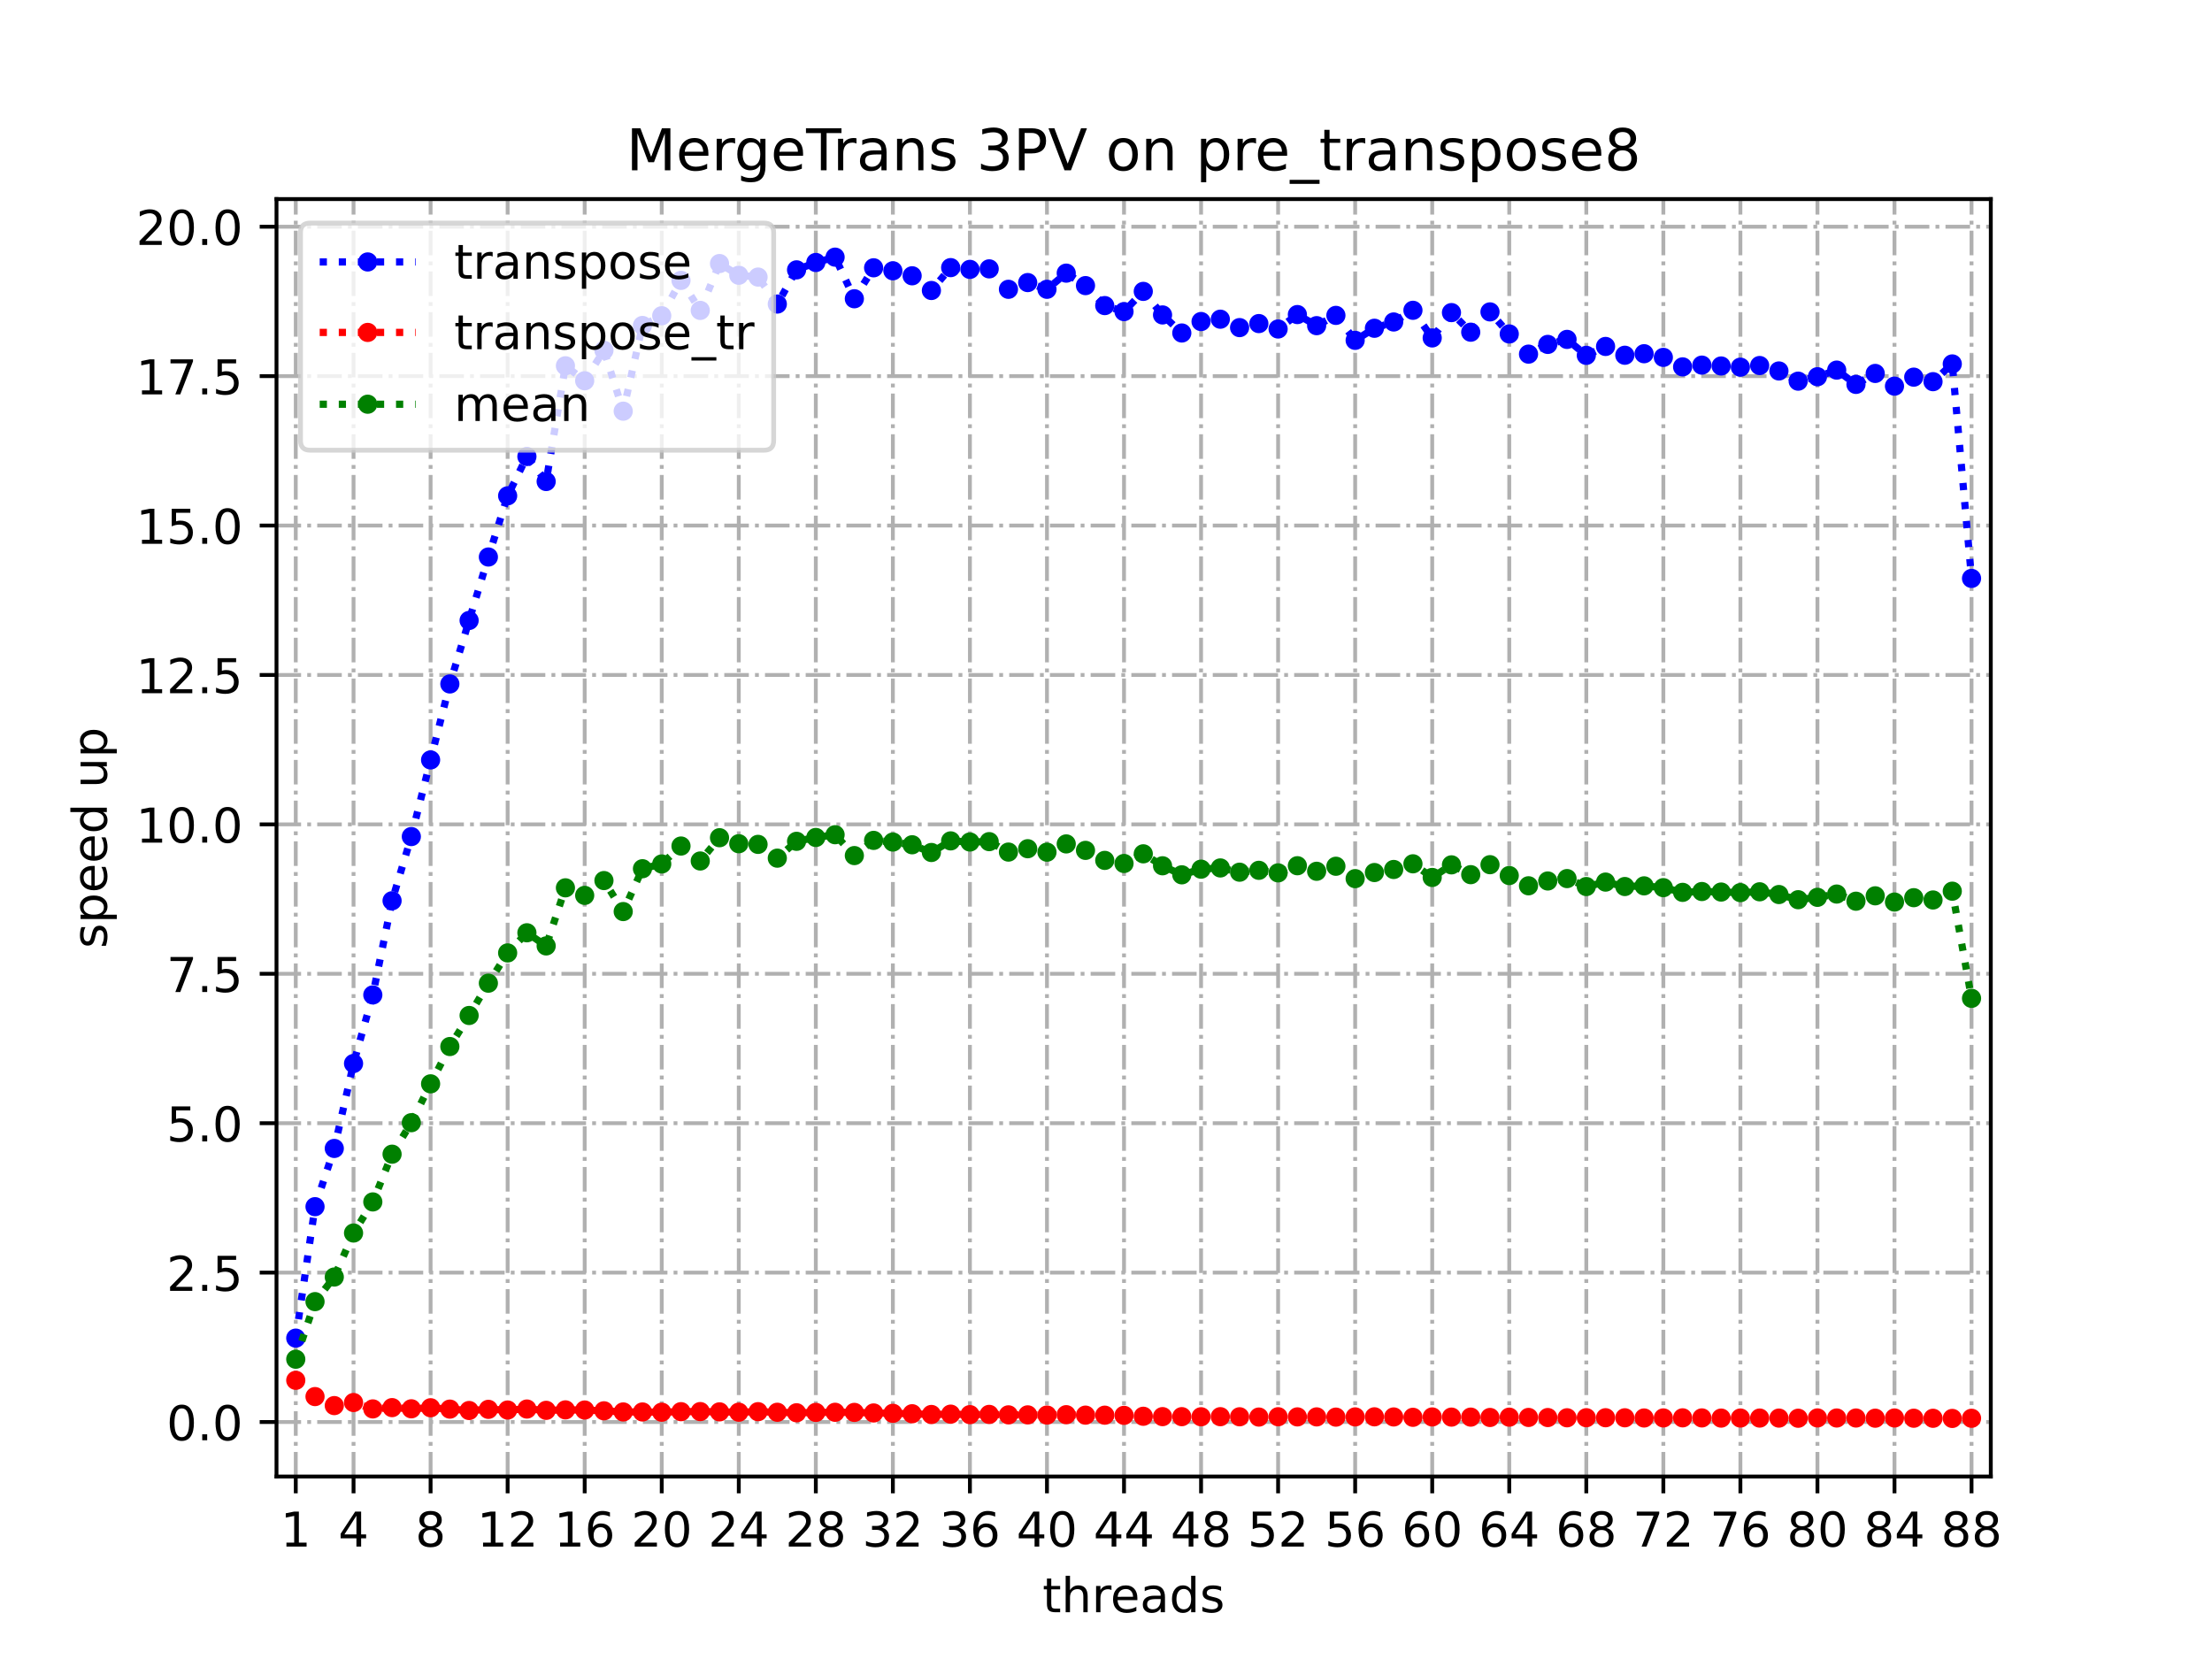 <?xml version="1.0" encoding="utf-8" standalone="no"?>
<!DOCTYPE svg PUBLIC "-//W3C//DTD SVG 1.1//EN"
  "http://www.w3.org/Graphics/SVG/1.1/DTD/svg11.dtd">
<!-- Created with matplotlib (https://matplotlib.org/) -->
<svg height="345.6pt" version="1.1" viewBox="0 0 460.8 345.6" width="460.8pt" xmlns="http://www.w3.org/2000/svg" xmlns:xlink="http://www.w3.org/1999/xlink">
 <defs>
  <style type="text/css">
*{stroke-linecap:butt;stroke-linejoin:round;}
  </style>
 </defs>
 <g id="figure_1">
  <g id="patch_1">
   <path d="M 0 345.6 
L 460.8 345.6 
L 460.8 0 
L 0 0 
z
" style="fill:#ffffff;"/>
  </g>
  <g id="axes_1">
   <g id="patch_2">
    <path d="M 57.6 307.584 
L 414.72 307.584 
L 414.72 41.472 
L 57.6 41.472 
z
" style="fill:#ffffff;"/>
   </g>
   <g id="matplotlib.axis_1">
    <g id="xtick_1">
     <g id="line2d_1">
      <path clip-path="url(#p3cc4e53331)" d="M 61.613 307.584 
L 61.613 41.472 
" style="fill:none;stroke:#b0b0b0;stroke-dasharray:5.12,1.28,0.8,1.28;stroke-dashoffset:0;stroke-width:0.8;"/>
     </g>
     <g id="line2d_2">
      <defs>
       <path d="M 0 0 
L 0 3.5 
" id="m74571aa5cd" style="stroke:#000000;stroke-width:0.8;"/>
      </defs>
      <g>
       <use style="stroke:#000000;stroke-width:0.8;" x="61.613" xlink:href="#m74571aa5cd" y="307.584"/>
      </g>
     </g>
     <g id="text_1">
      <!-- 1 -->
      <defs>
       <path d="M 12.406 8.297 
L 28.516 8.297 
L 28.516 63.922 
L 10.984 60.406 
L 10.984 69.391 
L 28.422 72.906 
L 38.281 72.906 
L 38.281 8.297 
L 54.391 8.297 
L 54.391 0 
L 12.406 0 
z
" id="DejaVuSans-49"/>
      </defs>
      <g transform="translate(58.431 322.182)scale(0.1 -0.1)">
       <use xlink:href="#DejaVuSans-49"/>
      </g>
     </g>
    </g>
    <g id="xtick_2">
     <g id="line2d_3">
      <path clip-path="url(#p3cc4e53331)" d="M 73.65 307.584 
L 73.65 41.472 
" style="fill:none;stroke:#b0b0b0;stroke-dasharray:5.12,1.28,0.8,1.28;stroke-dashoffset:0;stroke-width:0.8;"/>
     </g>
     <g id="line2d_4">
      <g>
       <use style="stroke:#000000;stroke-width:0.8;" x="73.65" xlink:href="#m74571aa5cd" y="307.584"/>
      </g>
     </g>
     <g id="text_2">
      <!-- 4 -->
      <defs>
       <path d="M 37.797 64.312 
L 12.891 25.391 
L 37.797 25.391 
z
M 35.203 72.906 
L 47.609 72.906 
L 47.609 25.391 
L 58.016 25.391 
L 58.016 17.188 
L 47.609 17.188 
L 47.609 0 
L 37.797 0 
L 37.797 17.188 
L 4.891 17.188 
L 4.891 26.703 
z
" id="DejaVuSans-52"/>
      </defs>
      <g transform="translate(70.469 322.182)scale(0.1 -0.1)">
       <use xlink:href="#DejaVuSans-52"/>
      </g>
     </g>
    </g>
    <g id="xtick_3">
     <g id="line2d_5">
      <path clip-path="url(#p3cc4e53331)" d="M 89.701 307.584 
L 89.701 41.472 
" style="fill:none;stroke:#b0b0b0;stroke-dasharray:5.12,1.28,0.8,1.28;stroke-dashoffset:0;stroke-width:0.8;"/>
     </g>
     <g id="line2d_6">
      <g>
       <use style="stroke:#000000;stroke-width:0.8;" x="89.701" xlink:href="#m74571aa5cd" y="307.584"/>
      </g>
     </g>
     <g id="text_3">
      <!-- 8 -->
      <defs>
       <path d="M 31.781 34.625 
Q 24.75 34.625 20.719 30.859 
Q 16.703 27.094 16.703 20.516 
Q 16.703 13.922 20.719 10.156 
Q 24.75 6.391 31.781 6.391 
Q 38.812 6.391 42.859 10.172 
Q 46.922 13.969 46.922 20.516 
Q 46.922 27.094 42.891 30.859 
Q 38.875 34.625 31.781 34.625 
z
M 21.922 38.812 
Q 15.578 40.375 12.031 44.719 
Q 8.5 49.078 8.5 55.328 
Q 8.5 64.062 14.719 69.141 
Q 20.953 74.219 31.781 74.219 
Q 42.672 74.219 48.875 69.141 
Q 55.078 64.062 55.078 55.328 
Q 55.078 49.078 51.531 44.719 
Q 48 40.375 41.703 38.812 
Q 48.828 37.156 52.797 32.312 
Q 56.781 27.484 56.781 20.516 
Q 56.781 9.906 50.312 4.234 
Q 43.844 -1.422 31.781 -1.422 
Q 19.734 -1.422 13.25 4.234 
Q 6.781 9.906 6.781 20.516 
Q 6.781 27.484 10.781 32.312 
Q 14.797 37.156 21.922 38.812 
z
M 18.312 54.391 
Q 18.312 48.734 21.844 45.562 
Q 25.391 42.391 31.781 42.391 
Q 38.141 42.391 41.719 45.562 
Q 45.312 48.734 45.312 54.391 
Q 45.312 60.062 41.719 63.234 
Q 38.141 66.406 31.781 66.406 
Q 25.391 66.406 21.844 63.234 
Q 18.312 60.062 18.312 54.391 
z
" id="DejaVuSans-56"/>
      </defs>
      <g transform="translate(86.519 322.182)scale(0.1 -0.1)">
       <use xlink:href="#DejaVuSans-56"/>
      </g>
     </g>
    </g>
    <g id="xtick_4">
     <g id="line2d_7">
      <path clip-path="url(#p3cc4e53331)" d="M 105.751 307.584 
L 105.751 41.472 
" style="fill:none;stroke:#b0b0b0;stroke-dasharray:5.12,1.28,0.8,1.28;stroke-dashoffset:0;stroke-width:0.8;"/>
     </g>
     <g id="line2d_8">
      <g>
       <use style="stroke:#000000;stroke-width:0.8;" x="105.751" xlink:href="#m74571aa5cd" y="307.584"/>
      </g>
     </g>
     <g id="text_4">
      <!-- 12 -->
      <defs>
       <path d="M 19.188 8.297 
L 53.609 8.297 
L 53.609 0 
L 7.328 0 
L 7.328 8.297 
Q 12.938 14.109 22.625 23.891 
Q 32.328 33.688 34.812 36.531 
Q 39.547 41.844 41.422 45.531 
Q 43.312 49.219 43.312 52.781 
Q 43.312 58.594 39.234 62.25 
Q 35.156 65.922 28.609 65.922 
Q 23.969 65.922 18.812 64.312 
Q 13.672 62.703 7.812 59.422 
L 7.812 69.391 
Q 13.766 71.781 18.938 73 
Q 24.125 74.219 28.422 74.219 
Q 39.75 74.219 46.484 68.547 
Q 53.219 62.891 53.219 53.422 
Q 53.219 48.922 51.531 44.891 
Q 49.859 40.875 45.406 35.406 
Q 44.188 33.984 37.641 27.219 
Q 31.109 20.453 19.188 8.297 
z
" id="DejaVuSans-50"/>
      </defs>
      <g transform="translate(99.389 322.182)scale(0.1 -0.1)">
       <use xlink:href="#DejaVuSans-49"/>
       <use x="63.623" xlink:href="#DejaVuSans-50"/>
      </g>
     </g>
    </g>
    <g id="xtick_5">
     <g id="line2d_9">
      <path clip-path="url(#p3cc4e53331)" d="M 121.801 307.584 
L 121.801 41.472 
" style="fill:none;stroke:#b0b0b0;stroke-dasharray:5.12,1.28,0.8,1.28;stroke-dashoffset:0;stroke-width:0.8;"/>
     </g>
     <g id="line2d_10">
      <g>
       <use style="stroke:#000000;stroke-width:0.8;" x="121.801" xlink:href="#m74571aa5cd" y="307.584"/>
      </g>
     </g>
     <g id="text_5">
      <!-- 16 -->
      <defs>
       <path d="M 33.016 40.375 
Q 26.375 40.375 22.484 35.828 
Q 18.609 31.297 18.609 23.391 
Q 18.609 15.531 22.484 10.953 
Q 26.375 6.391 33.016 6.391 
Q 39.656 6.391 43.531 10.953 
Q 47.406 15.531 47.406 23.391 
Q 47.406 31.297 43.531 35.828 
Q 39.656 40.375 33.016 40.375 
z
M 52.594 71.297 
L 52.594 62.312 
Q 48.875 64.062 45.094 64.984 
Q 41.312 65.922 37.594 65.922 
Q 27.828 65.922 22.672 59.328 
Q 17.531 52.734 16.797 39.406 
Q 19.672 43.656 24.016 45.922 
Q 28.375 48.188 33.594 48.188 
Q 44.578 48.188 50.953 41.516 
Q 57.328 34.859 57.328 23.391 
Q 57.328 12.156 50.688 5.359 
Q 44.047 -1.422 33.016 -1.422 
Q 20.359 -1.422 13.672 8.266 
Q 6.984 17.969 6.984 36.375 
Q 6.984 53.656 15.188 63.938 
Q 23.391 74.219 37.203 74.219 
Q 40.922 74.219 44.703 73.484 
Q 48.484 72.75 52.594 71.297 
z
" id="DejaVuSans-54"/>
      </defs>
      <g transform="translate(115.439 322.182)scale(0.1 -0.1)">
       <use xlink:href="#DejaVuSans-49"/>
       <use x="63.623" xlink:href="#DejaVuSans-54"/>
      </g>
     </g>
    </g>
    <g id="xtick_6">
     <g id="line2d_11">
      <path clip-path="url(#p3cc4e53331)" d="M 137.852 307.584 
L 137.852 41.472 
" style="fill:none;stroke:#b0b0b0;stroke-dasharray:5.12,1.28,0.8,1.28;stroke-dashoffset:0;stroke-width:0.8;"/>
     </g>
     <g id="line2d_12">
      <g>
       <use style="stroke:#000000;stroke-width:0.8;" x="137.852" xlink:href="#m74571aa5cd" y="307.584"/>
      </g>
     </g>
     <g id="text_6">
      <!-- 20 -->
      <defs>
       <path d="M 31.781 66.406 
Q 24.172 66.406 20.328 58.906 
Q 16.5 51.422 16.5 36.375 
Q 16.5 21.391 20.328 13.891 
Q 24.172 6.391 31.781 6.391 
Q 39.453 6.391 43.281 13.891 
Q 47.125 21.391 47.125 36.375 
Q 47.125 51.422 43.281 58.906 
Q 39.453 66.406 31.781 66.406 
z
M 31.781 74.219 
Q 44.047 74.219 50.516 64.516 
Q 56.984 54.828 56.984 36.375 
Q 56.984 17.969 50.516 8.266 
Q 44.047 -1.422 31.781 -1.422 
Q 19.531 -1.422 13.062 8.266 
Q 6.594 17.969 6.594 36.375 
Q 6.594 54.828 13.062 64.516 
Q 19.531 74.219 31.781 74.219 
z
" id="DejaVuSans-48"/>
      </defs>
      <g transform="translate(131.489 322.182)scale(0.1 -0.1)">
       <use xlink:href="#DejaVuSans-50"/>
       <use x="63.623" xlink:href="#DejaVuSans-48"/>
      </g>
     </g>
    </g>
    <g id="xtick_7">
     <g id="line2d_13">
      <path clip-path="url(#p3cc4e53331)" d="M 153.902 307.584 
L 153.902 41.472 
" style="fill:none;stroke:#b0b0b0;stroke-dasharray:5.12,1.28,0.8,1.28;stroke-dashoffset:0;stroke-width:0.8;"/>
     </g>
     <g id="line2d_14">
      <g>
       <use style="stroke:#000000;stroke-width:0.8;" x="153.902" xlink:href="#m74571aa5cd" y="307.584"/>
      </g>
     </g>
     <g id="text_7">
      <!-- 24 -->
      <g transform="translate(147.54 322.182)scale(0.1 -0.1)">
       <use xlink:href="#DejaVuSans-50"/>
       <use x="63.623" xlink:href="#DejaVuSans-52"/>
      </g>
     </g>
    </g>
    <g id="xtick_8">
     <g id="line2d_15">
      <path clip-path="url(#p3cc4e53331)" d="M 169.952 307.584 
L 169.952 41.472 
" style="fill:none;stroke:#b0b0b0;stroke-dasharray:5.12,1.28,0.8,1.28;stroke-dashoffset:0;stroke-width:0.8;"/>
     </g>
     <g id="line2d_16">
      <g>
       <use style="stroke:#000000;stroke-width:0.8;" x="169.952" xlink:href="#m74571aa5cd" y="307.584"/>
      </g>
     </g>
     <g id="text_8">
      <!-- 28 -->
      <g transform="translate(163.59 322.182)scale(0.1 -0.1)">
       <use xlink:href="#DejaVuSans-50"/>
       <use x="63.623" xlink:href="#DejaVuSans-56"/>
      </g>
     </g>
    </g>
    <g id="xtick_9">
     <g id="line2d_17">
      <path clip-path="url(#p3cc4e53331)" d="M 186.003 307.584 
L 186.003 41.472 
" style="fill:none;stroke:#b0b0b0;stroke-dasharray:5.12,1.28,0.8,1.28;stroke-dashoffset:0;stroke-width:0.8;"/>
     </g>
     <g id="line2d_18">
      <g>
       <use style="stroke:#000000;stroke-width:0.8;" x="186.003" xlink:href="#m74571aa5cd" y="307.584"/>
      </g>
     </g>
     <g id="text_9">
      <!-- 32 -->
      <defs>
       <path d="M 40.578 39.312 
Q 47.656 37.797 51.625 33 
Q 55.609 28.219 55.609 21.188 
Q 55.609 10.406 48.188 4.484 
Q 40.766 -1.422 27.094 -1.422 
Q 22.516 -1.422 17.656 -0.516 
Q 12.797 0.391 7.625 2.203 
L 7.625 11.719 
Q 11.719 9.328 16.594 8.109 
Q 21.484 6.891 26.812 6.891 
Q 36.078 6.891 40.938 10.547 
Q 45.797 14.203 45.797 21.188 
Q 45.797 27.641 41.281 31.266 
Q 36.766 34.906 28.719 34.906 
L 20.219 34.906 
L 20.219 43.016 
L 29.109 43.016 
Q 36.375 43.016 40.234 45.922 
Q 44.094 48.828 44.094 54.297 
Q 44.094 59.906 40.109 62.906 
Q 36.141 65.922 28.719 65.922 
Q 24.656 65.922 20.016 65.031 
Q 15.375 64.156 9.812 62.312 
L 9.812 71.094 
Q 15.438 72.656 20.344 73.438 
Q 25.25 74.219 29.594 74.219 
Q 40.828 74.219 47.359 69.109 
Q 53.906 64.016 53.906 55.328 
Q 53.906 49.266 50.438 45.094 
Q 46.969 40.922 40.578 39.312 
z
" id="DejaVuSans-51"/>
      </defs>
      <g transform="translate(179.64 322.182)scale(0.1 -0.1)">
       <use xlink:href="#DejaVuSans-51"/>
       <use x="63.623" xlink:href="#DejaVuSans-50"/>
      </g>
     </g>
    </g>
    <g id="xtick_10">
     <g id="line2d_19">
      <path clip-path="url(#p3cc4e53331)" d="M 202.053 307.584 
L 202.053 41.472 
" style="fill:none;stroke:#b0b0b0;stroke-dasharray:5.12,1.28,0.8,1.28;stroke-dashoffset:0;stroke-width:0.8;"/>
     </g>
     <g id="line2d_20">
      <g>
       <use style="stroke:#000000;stroke-width:0.8;" x="202.053" xlink:href="#m74571aa5cd" y="307.584"/>
      </g>
     </g>
     <g id="text_10">
      <!-- 36 -->
      <g transform="translate(195.691 322.182)scale(0.1 -0.1)">
       <use xlink:href="#DejaVuSans-51"/>
       <use x="63.623" xlink:href="#DejaVuSans-54"/>
      </g>
     </g>
    </g>
    <g id="xtick_11">
     <g id="line2d_21">
      <path clip-path="url(#p3cc4e53331)" d="M 218.103 307.584 
L 218.103 41.472 
" style="fill:none;stroke:#b0b0b0;stroke-dasharray:5.12,1.28,0.8,1.28;stroke-dashoffset:0;stroke-width:0.8;"/>
     </g>
     <g id="line2d_22">
      <g>
       <use style="stroke:#000000;stroke-width:0.8;" x="218.103" xlink:href="#m74571aa5cd" y="307.584"/>
      </g>
     </g>
     <g id="text_11">
      <!-- 40 -->
      <g transform="translate(211.741 322.182)scale(0.1 -0.1)">
       <use xlink:href="#DejaVuSans-52"/>
       <use x="63.623" xlink:href="#DejaVuSans-48"/>
      </g>
     </g>
    </g>
    <g id="xtick_12">
     <g id="line2d_23">
      <path clip-path="url(#p3cc4e53331)" d="M 234.154 307.584 
L 234.154 41.472 
" style="fill:none;stroke:#b0b0b0;stroke-dasharray:5.12,1.28,0.8,1.28;stroke-dashoffset:0;stroke-width:0.8;"/>
     </g>
     <g id="line2d_24">
      <g>
       <use style="stroke:#000000;stroke-width:0.8;" x="234.154" xlink:href="#m74571aa5cd" y="307.584"/>
      </g>
     </g>
     <g id="text_12">
      <!-- 44 -->
      <g transform="translate(227.791 322.182)scale(0.1 -0.1)">
       <use xlink:href="#DejaVuSans-52"/>
       <use x="63.623" xlink:href="#DejaVuSans-52"/>
      </g>
     </g>
    </g>
    <g id="xtick_13">
     <g id="line2d_25">
      <path clip-path="url(#p3cc4e53331)" d="M 250.204 307.584 
L 250.204 41.472 
" style="fill:none;stroke:#b0b0b0;stroke-dasharray:5.12,1.28,0.8,1.28;stroke-dashoffset:0;stroke-width:0.8;"/>
     </g>
     <g id="line2d_26">
      <g>
       <use style="stroke:#000000;stroke-width:0.8;" x="250.204" xlink:href="#m74571aa5cd" y="307.584"/>
      </g>
     </g>
     <g id="text_13">
      <!-- 48 -->
      <g transform="translate(243.842 322.182)scale(0.1 -0.1)">
       <use xlink:href="#DejaVuSans-52"/>
       <use x="63.623" xlink:href="#DejaVuSans-56"/>
      </g>
     </g>
    </g>
    <g id="xtick_14">
     <g id="line2d_27">
      <path clip-path="url(#p3cc4e53331)" d="M 266.254 307.584 
L 266.254 41.472 
" style="fill:none;stroke:#b0b0b0;stroke-dasharray:5.12,1.28,0.8,1.28;stroke-dashoffset:0;stroke-width:0.8;"/>
     </g>
     <g id="line2d_28">
      <g>
       <use style="stroke:#000000;stroke-width:0.8;" x="266.254" xlink:href="#m74571aa5cd" y="307.584"/>
      </g>
     </g>
     <g id="text_14">
      <!-- 52 -->
      <defs>
       <path d="M 10.797 72.906 
L 49.516 72.906 
L 49.516 64.594 
L 19.828 64.594 
L 19.828 46.734 
Q 21.969 47.469 24.109 47.828 
Q 26.266 48.188 28.422 48.188 
Q 40.625 48.188 47.75 41.5 
Q 54.891 34.812 54.891 23.391 
Q 54.891 11.625 47.562 5.094 
Q 40.234 -1.422 26.906 -1.422 
Q 22.312 -1.422 17.547 -0.641 
Q 12.797 0.141 7.719 1.703 
L 7.719 11.625 
Q 12.109 9.234 16.797 8.062 
Q 21.484 6.891 26.703 6.891 
Q 35.156 6.891 40.078 11.328 
Q 45.016 15.766 45.016 23.391 
Q 45.016 31 40.078 35.438 
Q 35.156 39.891 26.703 39.891 
Q 22.75 39.891 18.812 39.016 
Q 14.891 38.141 10.797 36.281 
z
" id="DejaVuSans-53"/>
      </defs>
      <g transform="translate(259.892 322.182)scale(0.1 -0.1)">
       <use xlink:href="#DejaVuSans-53"/>
       <use x="63.623" xlink:href="#DejaVuSans-50"/>
      </g>
     </g>
    </g>
    <g id="xtick_15">
     <g id="line2d_29">
      <path clip-path="url(#p3cc4e53331)" d="M 282.305 307.584 
L 282.305 41.472 
" style="fill:none;stroke:#b0b0b0;stroke-dasharray:5.12,1.28,0.8,1.28;stroke-dashoffset:0;stroke-width:0.8;"/>
     </g>
     <g id="line2d_30">
      <g>
       <use style="stroke:#000000;stroke-width:0.8;" x="282.305" xlink:href="#m74571aa5cd" y="307.584"/>
      </g>
     </g>
     <g id="text_15">
      <!-- 56 -->
      <g transform="translate(275.942 322.182)scale(0.1 -0.1)">
       <use xlink:href="#DejaVuSans-53"/>
       <use x="63.623" xlink:href="#DejaVuSans-54"/>
      </g>
     </g>
    </g>
    <g id="xtick_16">
     <g id="line2d_31">
      <path clip-path="url(#p3cc4e53331)" d="M 298.355 307.584 
L 298.355 41.472 
" style="fill:none;stroke:#b0b0b0;stroke-dasharray:5.12,1.28,0.8,1.28;stroke-dashoffset:0;stroke-width:0.8;"/>
     </g>
     <g id="line2d_32">
      <g>
       <use style="stroke:#000000;stroke-width:0.8;" x="298.355" xlink:href="#m74571aa5cd" y="307.584"/>
      </g>
     </g>
     <g id="text_16">
      <!-- 60 -->
      <g transform="translate(291.993 322.182)scale(0.1 -0.1)">
       <use xlink:href="#DejaVuSans-54"/>
       <use x="63.623" xlink:href="#DejaVuSans-48"/>
      </g>
     </g>
    </g>
    <g id="xtick_17">
     <g id="line2d_33">
      <path clip-path="url(#p3cc4e53331)" d="M 314.405 307.584 
L 314.405 41.472 
" style="fill:none;stroke:#b0b0b0;stroke-dasharray:5.12,1.28,0.8,1.28;stroke-dashoffset:0;stroke-width:0.8;"/>
     </g>
     <g id="line2d_34">
      <g>
       <use style="stroke:#000000;stroke-width:0.8;" x="314.405" xlink:href="#m74571aa5cd" y="307.584"/>
      </g>
     </g>
     <g id="text_17">
      <!-- 64 -->
      <g transform="translate(308.043 322.182)scale(0.1 -0.1)">
       <use xlink:href="#DejaVuSans-54"/>
       <use x="63.623" xlink:href="#DejaVuSans-52"/>
      </g>
     </g>
    </g>
    <g id="xtick_18">
     <g id="line2d_35">
      <path clip-path="url(#p3cc4e53331)" d="M 330.456 307.584 
L 330.456 41.472 
" style="fill:none;stroke:#b0b0b0;stroke-dasharray:5.12,1.28,0.8,1.28;stroke-dashoffset:0;stroke-width:0.8;"/>
     </g>
     <g id="line2d_36">
      <g>
       <use style="stroke:#000000;stroke-width:0.8;" x="330.456" xlink:href="#m74571aa5cd" y="307.584"/>
      </g>
     </g>
     <g id="text_18">
      <!-- 68 -->
      <g transform="translate(324.093 322.182)scale(0.1 -0.1)">
       <use xlink:href="#DejaVuSans-54"/>
       <use x="63.623" xlink:href="#DejaVuSans-56"/>
      </g>
     </g>
    </g>
    <g id="xtick_19">
     <g id="line2d_37">
      <path clip-path="url(#p3cc4e53331)" d="M 346.506 307.584 
L 346.506 41.472 
" style="fill:none;stroke:#b0b0b0;stroke-dasharray:5.12,1.28,0.8,1.28;stroke-dashoffset:0;stroke-width:0.8;"/>
     </g>
     <g id="line2d_38">
      <g>
       <use style="stroke:#000000;stroke-width:0.8;" x="346.506" xlink:href="#m74571aa5cd" y="307.584"/>
      </g>
     </g>
     <g id="text_19">
      <!-- 72 -->
      <defs>
       <path d="M 8.203 72.906 
L 55.078 72.906 
L 55.078 68.703 
L 28.609 0 
L 18.312 0 
L 43.219 64.594 
L 8.203 64.594 
z
" id="DejaVuSans-55"/>
      </defs>
      <g transform="translate(340.144 322.182)scale(0.1 -0.1)">
       <use xlink:href="#DejaVuSans-55"/>
       <use x="63.623" xlink:href="#DejaVuSans-50"/>
      </g>
     </g>
    </g>
    <g id="xtick_20">
     <g id="line2d_39">
      <path clip-path="url(#p3cc4e53331)" d="M 362.556 307.584 
L 362.556 41.472 
" style="fill:none;stroke:#b0b0b0;stroke-dasharray:5.12,1.28,0.8,1.28;stroke-dashoffset:0;stroke-width:0.8;"/>
     </g>
     <g id="line2d_40">
      <g>
       <use style="stroke:#000000;stroke-width:0.8;" x="362.556" xlink:href="#m74571aa5cd" y="307.584"/>
      </g>
     </g>
     <g id="text_20">
      <!-- 76 -->
      <g transform="translate(356.194 322.182)scale(0.1 -0.1)">
       <use xlink:href="#DejaVuSans-55"/>
       <use x="63.623" xlink:href="#DejaVuSans-54"/>
      </g>
     </g>
    </g>
    <g id="xtick_21">
     <g id="line2d_41">
      <path clip-path="url(#p3cc4e53331)" d="M 378.607 307.584 
L 378.607 41.472 
" style="fill:none;stroke:#b0b0b0;stroke-dasharray:5.12,1.28,0.8,1.28;stroke-dashoffset:0;stroke-width:0.8;"/>
     </g>
     <g id="line2d_42">
      <g>
       <use style="stroke:#000000;stroke-width:0.8;" x="378.607" xlink:href="#m74571aa5cd" y="307.584"/>
      </g>
     </g>
     <g id="text_21">
      <!-- 80 -->
      <g transform="translate(372.244 322.182)scale(0.1 -0.1)">
       <use xlink:href="#DejaVuSans-56"/>
       <use x="63.623" xlink:href="#DejaVuSans-48"/>
      </g>
     </g>
    </g>
    <g id="xtick_22">
     <g id="line2d_43">
      <path clip-path="url(#p3cc4e53331)" d="M 394.657 307.584 
L 394.657 41.472 
" style="fill:none;stroke:#b0b0b0;stroke-dasharray:5.12,1.28,0.8,1.28;stroke-dashoffset:0;stroke-width:0.8;"/>
     </g>
     <g id="line2d_44">
      <g>
       <use style="stroke:#000000;stroke-width:0.8;" x="394.657" xlink:href="#m74571aa5cd" y="307.584"/>
      </g>
     </g>
     <g id="text_22">
      <!-- 84 -->
      <g transform="translate(388.295 322.182)scale(0.1 -0.1)">
       <use xlink:href="#DejaVuSans-56"/>
       <use x="63.623" xlink:href="#DejaVuSans-52"/>
      </g>
     </g>
    </g>
    <g id="xtick_23">
     <g id="line2d_45">
      <path clip-path="url(#p3cc4e53331)" d="M 410.707 307.584 
L 410.707 41.472 
" style="fill:none;stroke:#b0b0b0;stroke-dasharray:5.12,1.28,0.8,1.28;stroke-dashoffset:0;stroke-width:0.8;"/>
     </g>
     <g id="line2d_46">
      <g>
       <use style="stroke:#000000;stroke-width:0.8;" x="410.707" xlink:href="#m74571aa5cd" y="307.584"/>
      </g>
     </g>
     <g id="text_23">
      <!-- 88 -->
      <g transform="translate(404.345 322.182)scale(0.1 -0.1)">
       <use xlink:href="#DejaVuSans-56"/>
       <use x="63.623" xlink:href="#DejaVuSans-56"/>
      </g>
     </g>
    </g>
    <g id="text_24">
     <!-- threads -->
     <defs>
      <path d="M 18.312 70.219 
L 18.312 54.688 
L 36.812 54.688 
L 36.812 47.703 
L 18.312 47.703 
L 18.312 18.016 
Q 18.312 11.328 20.141 9.422 
Q 21.969 7.516 27.594 7.516 
L 36.812 7.516 
L 36.812 0 
L 27.594 0 
Q 17.188 0 13.234 3.875 
Q 9.281 7.766 9.281 18.016 
L 9.281 47.703 
L 2.688 47.703 
L 2.688 54.688 
L 9.281 54.688 
L 9.281 70.219 
z
" id="DejaVuSans-116"/>
      <path d="M 54.891 33.016 
L 54.891 0 
L 45.906 0 
L 45.906 32.719 
Q 45.906 40.484 42.875 44.328 
Q 39.844 48.188 33.797 48.188 
Q 26.516 48.188 22.312 43.547 
Q 18.109 38.922 18.109 30.906 
L 18.109 0 
L 9.078 0 
L 9.078 75.984 
L 18.109 75.984 
L 18.109 46.188 
Q 21.344 51.125 25.703 53.562 
Q 30.078 56 35.797 56 
Q 45.219 56 50.047 50.172 
Q 54.891 44.344 54.891 33.016 
z
" id="DejaVuSans-104"/>
      <path d="M 41.109 46.297 
Q 39.594 47.172 37.812 47.578 
Q 36.031 48 33.891 48 
Q 26.266 48 22.188 43.047 
Q 18.109 38.094 18.109 28.812 
L 18.109 0 
L 9.078 0 
L 9.078 54.688 
L 18.109 54.688 
L 18.109 46.188 
Q 20.953 51.172 25.484 53.578 
Q 30.031 56 36.531 56 
Q 37.453 56 38.578 55.875 
Q 39.703 55.766 41.062 55.516 
z
" id="DejaVuSans-114"/>
      <path d="M 56.203 29.594 
L 56.203 25.203 
L 14.891 25.203 
Q 15.484 15.922 20.484 11.062 
Q 25.484 6.203 34.422 6.203 
Q 39.594 6.203 44.453 7.469 
Q 49.312 8.734 54.109 11.281 
L 54.109 2.781 
Q 49.266 0.734 44.188 -0.344 
Q 39.109 -1.422 33.891 -1.422 
Q 20.797 -1.422 13.156 6.188 
Q 5.516 13.812 5.516 26.812 
Q 5.516 40.234 12.766 48.109 
Q 20.016 56 32.328 56 
Q 43.359 56 49.781 48.891 
Q 56.203 41.797 56.203 29.594 
z
M 47.219 32.234 
Q 47.125 39.594 43.094 43.984 
Q 39.062 48.391 32.422 48.391 
Q 24.906 48.391 20.391 44.141 
Q 15.875 39.891 15.188 32.172 
z
" id="DejaVuSans-101"/>
      <path d="M 34.281 27.484 
Q 23.391 27.484 19.188 25 
Q 14.984 22.516 14.984 16.5 
Q 14.984 11.719 18.141 8.906 
Q 21.297 6.109 26.703 6.109 
Q 34.188 6.109 38.703 11.406 
Q 43.219 16.703 43.219 25.484 
L 43.219 27.484 
z
M 52.203 31.203 
L 52.203 0 
L 43.219 0 
L 43.219 8.297 
Q 40.141 3.328 35.547 0.953 
Q 30.953 -1.422 24.312 -1.422 
Q 15.922 -1.422 10.953 3.297 
Q 6 8.016 6 15.922 
Q 6 25.141 12.172 29.828 
Q 18.359 34.516 30.609 34.516 
L 43.219 34.516 
L 43.219 35.406 
Q 43.219 41.609 39.141 45 
Q 35.062 48.391 27.688 48.391 
Q 23 48.391 18.547 47.266 
Q 14.109 46.141 10.016 43.891 
L 10.016 52.203 
Q 14.938 54.109 19.578 55.047 
Q 24.219 56 28.609 56 
Q 40.484 56 46.344 49.844 
Q 52.203 43.703 52.203 31.203 
z
" id="DejaVuSans-97"/>
      <path d="M 45.406 46.391 
L 45.406 75.984 
L 54.391 75.984 
L 54.391 0 
L 45.406 0 
L 45.406 8.203 
Q 42.578 3.328 38.25 0.953 
Q 33.938 -1.422 27.875 -1.422 
Q 17.969 -1.422 11.734 6.484 
Q 5.516 14.406 5.516 27.297 
Q 5.516 40.188 11.734 48.094 
Q 17.969 56 27.875 56 
Q 33.938 56 38.25 53.625 
Q 42.578 51.266 45.406 46.391 
z
M 14.797 27.297 
Q 14.797 17.391 18.875 11.75 
Q 22.953 6.109 30.078 6.109 
Q 37.203 6.109 41.297 11.75 
Q 45.406 17.391 45.406 27.297 
Q 45.406 37.203 41.297 42.844 
Q 37.203 48.484 30.078 48.484 
Q 22.953 48.484 18.875 42.844 
Q 14.797 37.203 14.797 27.297 
z
" id="DejaVuSans-100"/>
      <path d="M 44.281 53.078 
L 44.281 44.578 
Q 40.484 46.531 36.375 47.5 
Q 32.281 48.484 27.875 48.484 
Q 21.188 48.484 17.844 46.438 
Q 14.5 44.391 14.5 40.281 
Q 14.5 37.156 16.891 35.375 
Q 19.281 33.594 26.516 31.984 
L 29.594 31.297 
Q 39.156 29.25 43.188 25.516 
Q 47.219 21.781 47.219 15.094 
Q 47.219 7.469 41.188 3.016 
Q 35.156 -1.422 24.609 -1.422 
Q 20.219 -1.422 15.453 -0.562 
Q 10.688 0.297 5.422 2 
L 5.422 11.281 
Q 10.406 8.688 15.234 7.391 
Q 20.062 6.109 24.812 6.109 
Q 31.156 6.109 34.562 8.281 
Q 37.984 10.453 37.984 14.406 
Q 37.984 18.062 35.516 20.016 
Q 33.062 21.969 24.703 23.781 
L 21.578 24.516 
Q 13.234 26.266 9.516 29.906 
Q 5.812 33.547 5.812 39.891 
Q 5.812 47.609 11.281 51.797 
Q 16.75 56 26.812 56 
Q 31.781 56 36.172 55.266 
Q 40.578 54.547 44.281 53.078 
z
" id="DejaVuSans-115"/>
     </defs>
     <g transform="translate(217.169 335.861)scale(0.1 -0.1)">
      <use xlink:href="#DejaVuSans-116"/>
      <use x="39.209" xlink:href="#DejaVuSans-104"/>
      <use x="102.588" xlink:href="#DejaVuSans-114"/>
      <use x="141.451" xlink:href="#DejaVuSans-101"/>
      <use x="202.975" xlink:href="#DejaVuSans-97"/>
      <use x="264.254" xlink:href="#DejaVuSans-100"/>
      <use x="327.73" xlink:href="#DejaVuSans-115"/>
     </g>
    </g>
   </g>
   <g id="matplotlib.axis_2">
    <g id="ytick_1">
     <g id="line2d_47">
      <path clip-path="url(#p3cc4e53331)" d="M 57.6 296.233 
L 414.72 296.233 
" style="fill:none;stroke:#b0b0b0;stroke-dasharray:5.12,1.28,0.8,1.28;stroke-dashoffset:0;stroke-width:0.8;"/>
     </g>
     <g id="line2d_48">
      <defs>
       <path d="M 0 0 
L -3.5 0 
" id="mc9f407adae" style="stroke:#000000;stroke-width:0.8;"/>
      </defs>
      <g>
       <use style="stroke:#000000;stroke-width:0.8;" x="57.6" xlink:href="#mc9f407adae" y="296.233"/>
      </g>
     </g>
     <g id="text_25">
      <!-- 0.0 -->
      <defs>
       <path d="M 10.688 12.406 
L 21 12.406 
L 21 0 
L 10.688 0 
z
" id="DejaVuSans-46"/>
      </defs>
      <g transform="translate(34.697 300.032)scale(0.1 -0.1)">
       <use xlink:href="#DejaVuSans-48"/>
       <use x="63.623" xlink:href="#DejaVuSans-46"/>
       <use x="95.41" xlink:href="#DejaVuSans-48"/>
      </g>
     </g>
    </g>
    <g id="ytick_2">
     <g id="line2d_49">
      <path clip-path="url(#p3cc4e53331)" d="M 57.6 265.107 
L 414.72 265.107 
" style="fill:none;stroke:#b0b0b0;stroke-dasharray:5.12,1.28,0.8,1.28;stroke-dashoffset:0;stroke-width:0.8;"/>
     </g>
     <g id="line2d_50">
      <g>
       <use style="stroke:#000000;stroke-width:0.8;" x="57.6" xlink:href="#mc9f407adae" y="265.107"/>
      </g>
     </g>
     <g id="text_26">
      <!-- 2.5 -->
      <g transform="translate(34.697 268.907)scale(0.1 -0.1)">
       <use xlink:href="#DejaVuSans-50"/>
       <use x="63.623" xlink:href="#DejaVuSans-46"/>
       <use x="95.41" xlink:href="#DejaVuSans-53"/>
      </g>
     </g>
    </g>
    <g id="ytick_3">
     <g id="line2d_51">
      <path clip-path="url(#p3cc4e53331)" d="M 57.6 233.982 
L 414.72 233.982 
" style="fill:none;stroke:#b0b0b0;stroke-dasharray:5.12,1.28,0.8,1.28;stroke-dashoffset:0;stroke-width:0.8;"/>
     </g>
     <g id="line2d_52">
      <g>
       <use style="stroke:#000000;stroke-width:0.8;" x="57.6" xlink:href="#mc9f407adae" y="233.982"/>
      </g>
     </g>
     <g id="text_27">
      <!-- 5.0 -->
      <g transform="translate(34.697 237.781)scale(0.1 -0.1)">
       <use xlink:href="#DejaVuSans-53"/>
       <use x="63.623" xlink:href="#DejaVuSans-46"/>
       <use x="95.41" xlink:href="#DejaVuSans-48"/>
      </g>
     </g>
    </g>
    <g id="ytick_4">
     <g id="line2d_53">
      <path clip-path="url(#p3cc4e53331)" d="M 57.6 202.856 
L 414.72 202.856 
" style="fill:none;stroke:#b0b0b0;stroke-dasharray:5.12,1.28,0.8,1.28;stroke-dashoffset:0;stroke-width:0.8;"/>
     </g>
     <g id="line2d_54">
      <g>
       <use style="stroke:#000000;stroke-width:0.8;" x="57.6" xlink:href="#mc9f407adae" y="202.856"/>
      </g>
     </g>
     <g id="text_28">
      <!-- 7.5 -->
      <g transform="translate(34.697 206.655)scale(0.1 -0.1)">
       <use xlink:href="#DejaVuSans-55"/>
       <use x="63.623" xlink:href="#DejaVuSans-46"/>
       <use x="95.41" xlink:href="#DejaVuSans-53"/>
      </g>
     </g>
    </g>
    <g id="ytick_5">
     <g id="line2d_55">
      <path clip-path="url(#p3cc4e53331)" d="M 57.6 171.73 
L 414.72 171.73 
" style="fill:none;stroke:#b0b0b0;stroke-dasharray:5.12,1.28,0.8,1.28;stroke-dashoffset:0;stroke-width:0.8;"/>
     </g>
     <g id="line2d_56">
      <g>
       <use style="stroke:#000000;stroke-width:0.8;" x="57.6" xlink:href="#mc9f407adae" y="171.73"/>
      </g>
     </g>
     <g id="text_29">
      <!-- 10.0 -->
      <g transform="translate(28.334 175.529)scale(0.1 -0.1)">
       <use xlink:href="#DejaVuSans-49"/>
       <use x="63.623" xlink:href="#DejaVuSans-48"/>
       <use x="127.246" xlink:href="#DejaVuSans-46"/>
       <use x="159.033" xlink:href="#DejaVuSans-48"/>
      </g>
     </g>
    </g>
    <g id="ytick_6">
     <g id="line2d_57">
      <path clip-path="url(#p3cc4e53331)" d="M 57.6 140.604 
L 414.72 140.604 
" style="fill:none;stroke:#b0b0b0;stroke-dasharray:5.12,1.28,0.8,1.28;stroke-dashoffset:0;stroke-width:0.8;"/>
     </g>
     <g id="line2d_58">
      <g>
       <use style="stroke:#000000;stroke-width:0.8;" x="57.6" xlink:href="#mc9f407adae" y="140.604"/>
      </g>
     </g>
     <g id="text_30">
      <!-- 12.5 -->
      <g transform="translate(28.334 144.403)scale(0.1 -0.1)">
       <use xlink:href="#DejaVuSans-49"/>
       <use x="63.623" xlink:href="#DejaVuSans-50"/>
       <use x="127.246" xlink:href="#DejaVuSans-46"/>
       <use x="159.033" xlink:href="#DejaVuSans-53"/>
      </g>
     </g>
    </g>
    <g id="ytick_7">
     <g id="line2d_59">
      <path clip-path="url(#p3cc4e53331)" d="M 57.6 109.478 
L 414.72 109.478 
" style="fill:none;stroke:#b0b0b0;stroke-dasharray:5.12,1.28,0.8,1.28;stroke-dashoffset:0;stroke-width:0.8;"/>
     </g>
     <g id="line2d_60">
      <g>
       <use style="stroke:#000000;stroke-width:0.8;" x="57.6" xlink:href="#mc9f407adae" y="109.478"/>
      </g>
     </g>
     <g id="text_31">
      <!-- 15.0 -->
      <g transform="translate(28.334 113.278)scale(0.1 -0.1)">
       <use xlink:href="#DejaVuSans-49"/>
       <use x="63.623" xlink:href="#DejaVuSans-53"/>
       <use x="127.246" xlink:href="#DejaVuSans-46"/>
       <use x="159.033" xlink:href="#DejaVuSans-48"/>
      </g>
     </g>
    </g>
    <g id="ytick_8">
     <g id="line2d_61">
      <path clip-path="url(#p3cc4e53331)" d="M 57.6 78.353 
L 414.72 78.353 
" style="fill:none;stroke:#b0b0b0;stroke-dasharray:5.12,1.28,0.8,1.28;stroke-dashoffset:0;stroke-width:0.8;"/>
     </g>
     <g id="line2d_62">
      <g>
       <use style="stroke:#000000;stroke-width:0.8;" x="57.6" xlink:href="#mc9f407adae" y="78.353"/>
      </g>
     </g>
     <g id="text_32">
      <!-- 17.5 -->
      <g transform="translate(28.334 82.152)scale(0.1 -0.1)">
       <use xlink:href="#DejaVuSans-49"/>
       <use x="63.623" xlink:href="#DejaVuSans-55"/>
       <use x="127.246" xlink:href="#DejaVuSans-46"/>
       <use x="159.033" xlink:href="#DejaVuSans-53"/>
      </g>
     </g>
    </g>
    <g id="ytick_9">
     <g id="line2d_63">
      <path clip-path="url(#p3cc4e53331)" d="M 57.6 47.227 
L 414.72 47.227 
" style="fill:none;stroke:#b0b0b0;stroke-dasharray:5.12,1.28,0.8,1.28;stroke-dashoffset:0;stroke-width:0.8;"/>
     </g>
     <g id="line2d_64">
      <g>
       <use style="stroke:#000000;stroke-width:0.8;" x="57.6" xlink:href="#mc9f407adae" y="47.227"/>
      </g>
     </g>
     <g id="text_33">
      <!-- 20.0 -->
      <g transform="translate(28.334 51.026)scale(0.1 -0.1)">
       <use xlink:href="#DejaVuSans-50"/>
       <use x="63.623" xlink:href="#DejaVuSans-48"/>
       <use x="127.246" xlink:href="#DejaVuSans-46"/>
       <use x="159.033" xlink:href="#DejaVuSans-48"/>
      </g>
     </g>
    </g>
    <g id="text_34">
     <!-- speed up -->
     <defs>
      <path d="M 18.109 8.203 
L 18.109 -20.797 
L 9.078 -20.797 
L 9.078 54.688 
L 18.109 54.688 
L 18.109 46.391 
Q 20.953 51.266 25.266 53.625 
Q 29.594 56 35.594 56 
Q 45.562 56 51.781 48.094 
Q 58.016 40.188 58.016 27.297 
Q 58.016 14.406 51.781 6.484 
Q 45.562 -1.422 35.594 -1.422 
Q 29.594 -1.422 25.266 0.953 
Q 20.953 3.328 18.109 8.203 
z
M 48.688 27.297 
Q 48.688 37.203 44.609 42.844 
Q 40.531 48.484 33.406 48.484 
Q 26.266 48.484 22.188 42.844 
Q 18.109 37.203 18.109 27.297 
Q 18.109 17.391 22.188 11.75 
Q 26.266 6.109 33.406 6.109 
Q 40.531 6.109 44.609 11.75 
Q 48.688 17.391 48.688 27.297 
z
" id="DejaVuSans-112"/>
      <path id="DejaVuSans-32"/>
      <path d="M 8.5 21.578 
L 8.5 54.688 
L 17.484 54.688 
L 17.484 21.922 
Q 17.484 14.156 20.5 10.266 
Q 23.531 6.391 29.594 6.391 
Q 36.859 6.391 41.078 11.031 
Q 45.312 15.672 45.312 23.688 
L 45.312 54.688 
L 54.297 54.688 
L 54.297 0 
L 45.312 0 
L 45.312 8.406 
Q 42.047 3.422 37.719 1 
Q 33.406 -1.422 27.688 -1.422 
Q 18.266 -1.422 13.375 4.438 
Q 8.5 10.297 8.5 21.578 
z
M 31.109 56 
z
" id="DejaVuSans-117"/>
     </defs>
     <g transform="translate(22.255 197.566)rotate(-90)scale(0.1 -0.1)">
      <use xlink:href="#DejaVuSans-115"/>
      <use x="52.1" xlink:href="#DejaVuSans-112"/>
      <use x="115.576" xlink:href="#DejaVuSans-101"/>
      <use x="177.1" xlink:href="#DejaVuSans-101"/>
      <use x="238.623" xlink:href="#DejaVuSans-100"/>
      <use x="302.1" xlink:href="#DejaVuSans-32"/>
      <use x="333.887" xlink:href="#DejaVuSans-117"/>
      <use x="397.266" xlink:href="#DejaVuSans-112"/>
     </g>
    </g>
   </g>
   <g id="line2d_65">
    <path clip-path="url(#p3cc4e53331)" d="M 61.613 278.756 
L 65.625 251.373 
L 69.638 239.241 
L 73.65 221.548 
L 77.663 207.263 
L 81.676 187.643 
L 85.688 174.272 
L 89.701 158.307 
L 93.713 142.48 
L 97.726 129.254 
L 101.738 116.035 
L 105.751 103.289 
L 109.764 95.099 
L 113.776 100.305 
L 117.789 76.199 
L 121.801 79.322 
L 125.814 72.978 
L 129.827 85.656 
L 133.839 67.802 
L 137.852 65.773 
L 141.864 58.41 
L 145.877 64.662 
L 149.889 54.903 
L 153.902 57.34 
L 157.915 57.721 
L 161.927 63.338 
L 165.94 56.217 
L 169.952 54.679 
L 173.965 53.568 
L 177.978 62.238 
L 181.99 55.788 
L 186.003 56.41 
L 190.015 57.453 
L 194.028 60.515 
L 198.04 55.752 
L 202.053 56.117 
L 206.066 56.01 
L 210.078 60.267 
L 214.091 58.865 
L 218.103 60.267 
L 222.116 56.9 
L 226.129 59.498 
L 230.141 63.661 
L 234.154 64.914 
L 238.166 60.701 
L 242.179 65.608 
L 246.191 69.369 
L 250.204 66.984 
L 254.217 66.495 
L 258.229 68.247 
L 262.242 67.407 
L 266.254 68.537 
L 270.267 65.529 
L 274.28 67.841 
L 278.292 65.701 
L 282.305 70.902 
L 286.317 68.383 
L 290.33 67.075 
L 294.342 64.642 
L 298.355 70.398 
L 302.368 65.12 
L 306.38 69.203 
L 310.393 64.974 
L 314.405 69.567 
L 318.418 73.772 
L 322.431 71.748 
L 326.443 70.701 
L 330.456 74.03 
L 334.468 72.172 
L 338.481 74.005 
L 342.493 73.686 
L 346.506 74.451 
L 350.519 76.427 
L 354.531 76.061 
L 358.544 76.241 
L 362.556 76.492 
L 366.569 76.145 
L 370.582 77.279 
L 374.594 79.403 
L 378.607 78.479 
L 382.619 77.101 
L 386.632 80.077 
L 390.644 77.795 
L 394.657 80.441 
L 398.67 78.567 
L 402.682 79.508 
L 406.695 75.814 
L 410.707 120.493 
" style="fill:none;stroke:#0000ff;stroke-dasharray:1.5,2.475;stroke-dashoffset:0;stroke-width:1.5;"/>
    <defs>
     <path d="M 0 1.5 
C 0.398 1.5 0.779 1.342 1.061 1.061 
C 1.342 0.779 1.5 0.398 1.5 0 
C 1.5 -0.398 1.342 -0.779 1.061 -1.061 
C 0.779 -1.342 0.398 -1.5 0 -1.5 
C -0.398 -1.5 -0.779 -1.342 -1.061 -1.061 
C -1.342 -0.779 -1.5 -0.398 -1.5 0 
C -1.5 0.398 -1.342 0.779 -1.061 1.061 
C -0.779 1.342 -0.398 1.5 0 1.5 
z
" id="mcaec06ab76" style="stroke:#0000ff;"/>
    </defs>
    <g clip-path="url(#p3cc4e53331)">
     <use style="fill:#0000ff;stroke:#0000ff;" x="61.613" xlink:href="#mcaec06ab76" y="278.756"/>
     <use style="fill:#0000ff;stroke:#0000ff;" x="65.625" xlink:href="#mcaec06ab76" y="251.373"/>
     <use style="fill:#0000ff;stroke:#0000ff;" x="69.638" xlink:href="#mcaec06ab76" y="239.241"/>
     <use style="fill:#0000ff;stroke:#0000ff;" x="73.65" xlink:href="#mcaec06ab76" y="221.548"/>
     <use style="fill:#0000ff;stroke:#0000ff;" x="77.663" xlink:href="#mcaec06ab76" y="207.263"/>
     <use style="fill:#0000ff;stroke:#0000ff;" x="81.676" xlink:href="#mcaec06ab76" y="187.643"/>
     <use style="fill:#0000ff;stroke:#0000ff;" x="85.688" xlink:href="#mcaec06ab76" y="174.272"/>
     <use style="fill:#0000ff;stroke:#0000ff;" x="89.701" xlink:href="#mcaec06ab76" y="158.307"/>
     <use style="fill:#0000ff;stroke:#0000ff;" x="93.713" xlink:href="#mcaec06ab76" y="142.48"/>
     <use style="fill:#0000ff;stroke:#0000ff;" x="97.726" xlink:href="#mcaec06ab76" y="129.254"/>
     <use style="fill:#0000ff;stroke:#0000ff;" x="101.738" xlink:href="#mcaec06ab76" y="116.035"/>
     <use style="fill:#0000ff;stroke:#0000ff;" x="105.751" xlink:href="#mcaec06ab76" y="103.289"/>
     <use style="fill:#0000ff;stroke:#0000ff;" x="109.764" xlink:href="#mcaec06ab76" y="95.099"/>
     <use style="fill:#0000ff;stroke:#0000ff;" x="113.776" xlink:href="#mcaec06ab76" y="100.305"/>
     <use style="fill:#0000ff;stroke:#0000ff;" x="117.789" xlink:href="#mcaec06ab76" y="76.199"/>
     <use style="fill:#0000ff;stroke:#0000ff;" x="121.801" xlink:href="#mcaec06ab76" y="79.322"/>
     <use style="fill:#0000ff;stroke:#0000ff;" x="125.814" xlink:href="#mcaec06ab76" y="72.978"/>
     <use style="fill:#0000ff;stroke:#0000ff;" x="129.827" xlink:href="#mcaec06ab76" y="85.656"/>
     <use style="fill:#0000ff;stroke:#0000ff;" x="133.839" xlink:href="#mcaec06ab76" y="67.802"/>
     <use style="fill:#0000ff;stroke:#0000ff;" x="137.852" xlink:href="#mcaec06ab76" y="65.773"/>
     <use style="fill:#0000ff;stroke:#0000ff;" x="141.864" xlink:href="#mcaec06ab76" y="58.41"/>
     <use style="fill:#0000ff;stroke:#0000ff;" x="145.877" xlink:href="#mcaec06ab76" y="64.662"/>
     <use style="fill:#0000ff;stroke:#0000ff;" x="149.889" xlink:href="#mcaec06ab76" y="54.903"/>
     <use style="fill:#0000ff;stroke:#0000ff;" x="153.902" xlink:href="#mcaec06ab76" y="57.34"/>
     <use style="fill:#0000ff;stroke:#0000ff;" x="157.915" xlink:href="#mcaec06ab76" y="57.721"/>
     <use style="fill:#0000ff;stroke:#0000ff;" x="161.927" xlink:href="#mcaec06ab76" y="63.338"/>
     <use style="fill:#0000ff;stroke:#0000ff;" x="165.94" xlink:href="#mcaec06ab76" y="56.217"/>
     <use style="fill:#0000ff;stroke:#0000ff;" x="169.952" xlink:href="#mcaec06ab76" y="54.679"/>
     <use style="fill:#0000ff;stroke:#0000ff;" x="173.965" xlink:href="#mcaec06ab76" y="53.568"/>
     <use style="fill:#0000ff;stroke:#0000ff;" x="177.978" xlink:href="#mcaec06ab76" y="62.238"/>
     <use style="fill:#0000ff;stroke:#0000ff;" x="181.99" xlink:href="#mcaec06ab76" y="55.788"/>
     <use style="fill:#0000ff;stroke:#0000ff;" x="186.003" xlink:href="#mcaec06ab76" y="56.41"/>
     <use style="fill:#0000ff;stroke:#0000ff;" x="190.015" xlink:href="#mcaec06ab76" y="57.453"/>
     <use style="fill:#0000ff;stroke:#0000ff;" x="194.028" xlink:href="#mcaec06ab76" y="60.515"/>
     <use style="fill:#0000ff;stroke:#0000ff;" x="198.04" xlink:href="#mcaec06ab76" y="55.752"/>
     <use style="fill:#0000ff;stroke:#0000ff;" x="202.053" xlink:href="#mcaec06ab76" y="56.117"/>
     <use style="fill:#0000ff;stroke:#0000ff;" x="206.066" xlink:href="#mcaec06ab76" y="56.01"/>
     <use style="fill:#0000ff;stroke:#0000ff;" x="210.078" xlink:href="#mcaec06ab76" y="60.267"/>
     <use style="fill:#0000ff;stroke:#0000ff;" x="214.091" xlink:href="#mcaec06ab76" y="58.865"/>
     <use style="fill:#0000ff;stroke:#0000ff;" x="218.103" xlink:href="#mcaec06ab76" y="60.267"/>
     <use style="fill:#0000ff;stroke:#0000ff;" x="222.116" xlink:href="#mcaec06ab76" y="56.9"/>
     <use style="fill:#0000ff;stroke:#0000ff;" x="226.129" xlink:href="#mcaec06ab76" y="59.498"/>
     <use style="fill:#0000ff;stroke:#0000ff;" x="230.141" xlink:href="#mcaec06ab76" y="63.661"/>
     <use style="fill:#0000ff;stroke:#0000ff;" x="234.154" xlink:href="#mcaec06ab76" y="64.914"/>
     <use style="fill:#0000ff;stroke:#0000ff;" x="238.166" xlink:href="#mcaec06ab76" y="60.701"/>
     <use style="fill:#0000ff;stroke:#0000ff;" x="242.179" xlink:href="#mcaec06ab76" y="65.608"/>
     <use style="fill:#0000ff;stroke:#0000ff;" x="246.191" xlink:href="#mcaec06ab76" y="69.369"/>
     <use style="fill:#0000ff;stroke:#0000ff;" x="250.204" xlink:href="#mcaec06ab76" y="66.984"/>
     <use style="fill:#0000ff;stroke:#0000ff;" x="254.217" xlink:href="#mcaec06ab76" y="66.495"/>
     <use style="fill:#0000ff;stroke:#0000ff;" x="258.229" xlink:href="#mcaec06ab76" y="68.247"/>
     <use style="fill:#0000ff;stroke:#0000ff;" x="262.242" xlink:href="#mcaec06ab76" y="67.407"/>
     <use style="fill:#0000ff;stroke:#0000ff;" x="266.254" xlink:href="#mcaec06ab76" y="68.537"/>
     <use style="fill:#0000ff;stroke:#0000ff;" x="270.267" xlink:href="#mcaec06ab76" y="65.529"/>
     <use style="fill:#0000ff;stroke:#0000ff;" x="274.28" xlink:href="#mcaec06ab76" y="67.841"/>
     <use style="fill:#0000ff;stroke:#0000ff;" x="278.292" xlink:href="#mcaec06ab76" y="65.701"/>
     <use style="fill:#0000ff;stroke:#0000ff;" x="282.305" xlink:href="#mcaec06ab76" y="70.902"/>
     <use style="fill:#0000ff;stroke:#0000ff;" x="286.317" xlink:href="#mcaec06ab76" y="68.383"/>
     <use style="fill:#0000ff;stroke:#0000ff;" x="290.33" xlink:href="#mcaec06ab76" y="67.075"/>
     <use style="fill:#0000ff;stroke:#0000ff;" x="294.342" xlink:href="#mcaec06ab76" y="64.642"/>
     <use style="fill:#0000ff;stroke:#0000ff;" x="298.355" xlink:href="#mcaec06ab76" y="70.398"/>
     <use style="fill:#0000ff;stroke:#0000ff;" x="302.368" xlink:href="#mcaec06ab76" y="65.12"/>
     <use style="fill:#0000ff;stroke:#0000ff;" x="306.38" xlink:href="#mcaec06ab76" y="69.203"/>
     <use style="fill:#0000ff;stroke:#0000ff;" x="310.393" xlink:href="#mcaec06ab76" y="64.974"/>
     <use style="fill:#0000ff;stroke:#0000ff;" x="314.405" xlink:href="#mcaec06ab76" y="69.567"/>
     <use style="fill:#0000ff;stroke:#0000ff;" x="318.418" xlink:href="#mcaec06ab76" y="73.772"/>
     <use style="fill:#0000ff;stroke:#0000ff;" x="322.431" xlink:href="#mcaec06ab76" y="71.748"/>
     <use style="fill:#0000ff;stroke:#0000ff;" x="326.443" xlink:href="#mcaec06ab76" y="70.701"/>
     <use style="fill:#0000ff;stroke:#0000ff;" x="330.456" xlink:href="#mcaec06ab76" y="74.03"/>
     <use style="fill:#0000ff;stroke:#0000ff;" x="334.468" xlink:href="#mcaec06ab76" y="72.172"/>
     <use style="fill:#0000ff;stroke:#0000ff;" x="338.481" xlink:href="#mcaec06ab76" y="74.005"/>
     <use style="fill:#0000ff;stroke:#0000ff;" x="342.493" xlink:href="#mcaec06ab76" y="73.686"/>
     <use style="fill:#0000ff;stroke:#0000ff;" x="346.506" xlink:href="#mcaec06ab76" y="74.451"/>
     <use style="fill:#0000ff;stroke:#0000ff;" x="350.519" xlink:href="#mcaec06ab76" y="76.427"/>
     <use style="fill:#0000ff;stroke:#0000ff;" x="354.531" xlink:href="#mcaec06ab76" y="76.061"/>
     <use style="fill:#0000ff;stroke:#0000ff;" x="358.544" xlink:href="#mcaec06ab76" y="76.241"/>
     <use style="fill:#0000ff;stroke:#0000ff;" x="362.556" xlink:href="#mcaec06ab76" y="76.492"/>
     <use style="fill:#0000ff;stroke:#0000ff;" x="366.569" xlink:href="#mcaec06ab76" y="76.145"/>
     <use style="fill:#0000ff;stroke:#0000ff;" x="370.582" xlink:href="#mcaec06ab76" y="77.279"/>
     <use style="fill:#0000ff;stroke:#0000ff;" x="374.594" xlink:href="#mcaec06ab76" y="79.403"/>
     <use style="fill:#0000ff;stroke:#0000ff;" x="378.607" xlink:href="#mcaec06ab76" y="78.479"/>
     <use style="fill:#0000ff;stroke:#0000ff;" x="382.619" xlink:href="#mcaec06ab76" y="77.101"/>
     <use style="fill:#0000ff;stroke:#0000ff;" x="386.632" xlink:href="#mcaec06ab76" y="80.077"/>
     <use style="fill:#0000ff;stroke:#0000ff;" x="390.644" xlink:href="#mcaec06ab76" y="77.795"/>
     <use style="fill:#0000ff;stroke:#0000ff;" x="394.657" xlink:href="#mcaec06ab76" y="80.441"/>
     <use style="fill:#0000ff;stroke:#0000ff;" x="398.67" xlink:href="#mcaec06ab76" y="78.567"/>
     <use style="fill:#0000ff;stroke:#0000ff;" x="402.682" xlink:href="#mcaec06ab76" y="79.508"/>
     <use style="fill:#0000ff;stroke:#0000ff;" x="406.695" xlink:href="#mcaec06ab76" y="75.814"/>
     <use style="fill:#0000ff;stroke:#0000ff;" x="410.707" xlink:href="#mcaec06ab76" y="120.493"/>
    </g>
   </g>
   <g id="line2d_66">
    <path clip-path="url(#p3cc4e53331)" d="M 61.613 287.545 
L 65.625 290.934 
L 69.638 292.811 
L 73.65 292.172 
L 77.663 293.502 
L 81.676 293.233 
L 85.688 293.48 
L 89.701 293.261 
L 93.713 293.544 
L 97.726 293.833 
L 101.738 293.593 
L 105.751 293.732 
L 109.764 293.528 
L 113.776 293.799 
L 117.789 293.703 
L 121.801 293.732 
L 125.814 293.897 
L 129.827 294.137 
L 133.839 294.141 
L 137.852 294.189 
L 141.864 294.077 
L 145.877 294.059 
L 149.889 294.117 
L 153.902 294.188 
L 157.915 294.078 
L 161.927 294.202 
L 165.94 294.307 
L 169.952 294.236 
L 173.965 294.206 
L 177.978 294.23 
L 181.99 294.346 
L 186.003 294.421 
L 190.015 294.51 
L 194.028 294.662 
L 198.04 294.593 
L 202.053 294.693 
L 206.066 294.646 
L 210.078 294.741 
L 214.091 294.743 
L 218.103 294.782 
L 222.116 294.705 
L 226.129 294.799 
L 230.141 294.808 
L 234.154 294.845 
L 238.166 295.034 
L 242.179 295.109 
L 246.191 295.115 
L 250.204 295.14 
L 254.217 295.122 
L 258.229 295.142 
L 262.242 295.201 
L 266.254 295.132 
L 270.267 295.166 
L 274.28 295.166 
L 278.292 295.214 
L 282.305 295.168 
L 286.317 295.15 
L 290.33 295.178 
L 294.342 295.252 
L 298.355 295.177 
L 302.368 295.21 
L 306.38 295.212 
L 310.393 295.286 
L 314.405 295.222 
L 318.418 295.28 
L 322.431 295.302 
L 326.443 295.351 
L 330.456 295.336 
L 334.468 295.34 
L 338.481 295.353 
L 342.493 295.394 
L 346.506 295.382 
L 350.519 295.363 
L 354.531 295.379 
L 358.544 295.418 
L 362.556 295.403 
L 366.569 295.41 
L 370.582 295.416 
L 374.594 295.446 
L 378.607 295.38 
L 382.619 295.395 
L 386.632 295.398 
L 390.644 295.437 
L 394.657 295.392 
L 398.67 295.443 
L 402.682 295.456 
L 406.695 295.488 
L 410.707 295.455 
" style="fill:none;stroke:#ff0000;stroke-dasharray:1.5,2.475;stroke-dashoffset:0;stroke-width:1.5;"/>
    <defs>
     <path d="M 0 1.5 
C 0.398 1.5 0.779 1.342 1.061 1.061 
C 1.342 0.779 1.5 0.398 1.5 0 
C 1.5 -0.398 1.342 -0.779 1.061 -1.061 
C 0.779 -1.342 0.398 -1.5 0 -1.5 
C -0.398 -1.5 -0.779 -1.342 -1.061 -1.061 
C -1.342 -0.779 -1.5 -0.398 -1.5 0 
C -1.5 0.398 -1.342 0.779 -1.061 1.061 
C -0.779 1.342 -0.398 1.5 0 1.5 
z
" id="m5395fb0867" style="stroke:#ff0000;"/>
    </defs>
    <g clip-path="url(#p3cc4e53331)">
     <use style="fill:#ff0000;stroke:#ff0000;" x="61.613" xlink:href="#m5395fb0867" y="287.545"/>
     <use style="fill:#ff0000;stroke:#ff0000;" x="65.625" xlink:href="#m5395fb0867" y="290.934"/>
     <use style="fill:#ff0000;stroke:#ff0000;" x="69.638" xlink:href="#m5395fb0867" y="292.811"/>
     <use style="fill:#ff0000;stroke:#ff0000;" x="73.65" xlink:href="#m5395fb0867" y="292.172"/>
     <use style="fill:#ff0000;stroke:#ff0000;" x="77.663" xlink:href="#m5395fb0867" y="293.502"/>
     <use style="fill:#ff0000;stroke:#ff0000;" x="81.676" xlink:href="#m5395fb0867" y="293.233"/>
     <use style="fill:#ff0000;stroke:#ff0000;" x="85.688" xlink:href="#m5395fb0867" y="293.48"/>
     <use style="fill:#ff0000;stroke:#ff0000;" x="89.701" xlink:href="#m5395fb0867" y="293.261"/>
     <use style="fill:#ff0000;stroke:#ff0000;" x="93.713" xlink:href="#m5395fb0867" y="293.544"/>
     <use style="fill:#ff0000;stroke:#ff0000;" x="97.726" xlink:href="#m5395fb0867" y="293.833"/>
     <use style="fill:#ff0000;stroke:#ff0000;" x="101.738" xlink:href="#m5395fb0867" y="293.593"/>
     <use style="fill:#ff0000;stroke:#ff0000;" x="105.751" xlink:href="#m5395fb0867" y="293.732"/>
     <use style="fill:#ff0000;stroke:#ff0000;" x="109.764" xlink:href="#m5395fb0867" y="293.528"/>
     <use style="fill:#ff0000;stroke:#ff0000;" x="113.776" xlink:href="#m5395fb0867" y="293.799"/>
     <use style="fill:#ff0000;stroke:#ff0000;" x="117.789" xlink:href="#m5395fb0867" y="293.703"/>
     <use style="fill:#ff0000;stroke:#ff0000;" x="121.801" xlink:href="#m5395fb0867" y="293.732"/>
     <use style="fill:#ff0000;stroke:#ff0000;" x="125.814" xlink:href="#m5395fb0867" y="293.897"/>
     <use style="fill:#ff0000;stroke:#ff0000;" x="129.827" xlink:href="#m5395fb0867" y="294.137"/>
     <use style="fill:#ff0000;stroke:#ff0000;" x="133.839" xlink:href="#m5395fb0867" y="294.141"/>
     <use style="fill:#ff0000;stroke:#ff0000;" x="137.852" xlink:href="#m5395fb0867" y="294.189"/>
     <use style="fill:#ff0000;stroke:#ff0000;" x="141.864" xlink:href="#m5395fb0867" y="294.077"/>
     <use style="fill:#ff0000;stroke:#ff0000;" x="145.877" xlink:href="#m5395fb0867" y="294.059"/>
     <use style="fill:#ff0000;stroke:#ff0000;" x="149.889" xlink:href="#m5395fb0867" y="294.117"/>
     <use style="fill:#ff0000;stroke:#ff0000;" x="153.902" xlink:href="#m5395fb0867" y="294.188"/>
     <use style="fill:#ff0000;stroke:#ff0000;" x="157.915" xlink:href="#m5395fb0867" y="294.078"/>
     <use style="fill:#ff0000;stroke:#ff0000;" x="161.927" xlink:href="#m5395fb0867" y="294.202"/>
     <use style="fill:#ff0000;stroke:#ff0000;" x="165.94" xlink:href="#m5395fb0867" y="294.307"/>
     <use style="fill:#ff0000;stroke:#ff0000;" x="169.952" xlink:href="#m5395fb0867" y="294.236"/>
     <use style="fill:#ff0000;stroke:#ff0000;" x="173.965" xlink:href="#m5395fb0867" y="294.206"/>
     <use style="fill:#ff0000;stroke:#ff0000;" x="177.978" xlink:href="#m5395fb0867" y="294.23"/>
     <use style="fill:#ff0000;stroke:#ff0000;" x="181.99" xlink:href="#m5395fb0867" y="294.346"/>
     <use style="fill:#ff0000;stroke:#ff0000;" x="186.003" xlink:href="#m5395fb0867" y="294.421"/>
     <use style="fill:#ff0000;stroke:#ff0000;" x="190.015" xlink:href="#m5395fb0867" y="294.51"/>
     <use style="fill:#ff0000;stroke:#ff0000;" x="194.028" xlink:href="#m5395fb0867" y="294.662"/>
     <use style="fill:#ff0000;stroke:#ff0000;" x="198.04" xlink:href="#m5395fb0867" y="294.593"/>
     <use style="fill:#ff0000;stroke:#ff0000;" x="202.053" xlink:href="#m5395fb0867" y="294.693"/>
     <use style="fill:#ff0000;stroke:#ff0000;" x="206.066" xlink:href="#m5395fb0867" y="294.646"/>
     <use style="fill:#ff0000;stroke:#ff0000;" x="210.078" xlink:href="#m5395fb0867" y="294.741"/>
     <use style="fill:#ff0000;stroke:#ff0000;" x="214.091" xlink:href="#m5395fb0867" y="294.743"/>
     <use style="fill:#ff0000;stroke:#ff0000;" x="218.103" xlink:href="#m5395fb0867" y="294.782"/>
     <use style="fill:#ff0000;stroke:#ff0000;" x="222.116" xlink:href="#m5395fb0867" y="294.705"/>
     <use style="fill:#ff0000;stroke:#ff0000;" x="226.129" xlink:href="#m5395fb0867" y="294.799"/>
     <use style="fill:#ff0000;stroke:#ff0000;" x="230.141" xlink:href="#m5395fb0867" y="294.808"/>
     <use style="fill:#ff0000;stroke:#ff0000;" x="234.154" xlink:href="#m5395fb0867" y="294.845"/>
     <use style="fill:#ff0000;stroke:#ff0000;" x="238.166" xlink:href="#m5395fb0867" y="295.034"/>
     <use style="fill:#ff0000;stroke:#ff0000;" x="242.179" xlink:href="#m5395fb0867" y="295.109"/>
     <use style="fill:#ff0000;stroke:#ff0000;" x="246.191" xlink:href="#m5395fb0867" y="295.115"/>
     <use style="fill:#ff0000;stroke:#ff0000;" x="250.204" xlink:href="#m5395fb0867" y="295.14"/>
     <use style="fill:#ff0000;stroke:#ff0000;" x="254.217" xlink:href="#m5395fb0867" y="295.122"/>
     <use style="fill:#ff0000;stroke:#ff0000;" x="258.229" xlink:href="#m5395fb0867" y="295.142"/>
     <use style="fill:#ff0000;stroke:#ff0000;" x="262.242" xlink:href="#m5395fb0867" y="295.201"/>
     <use style="fill:#ff0000;stroke:#ff0000;" x="266.254" xlink:href="#m5395fb0867" y="295.132"/>
     <use style="fill:#ff0000;stroke:#ff0000;" x="270.267" xlink:href="#m5395fb0867" y="295.166"/>
     <use style="fill:#ff0000;stroke:#ff0000;" x="274.28" xlink:href="#m5395fb0867" y="295.166"/>
     <use style="fill:#ff0000;stroke:#ff0000;" x="278.292" xlink:href="#m5395fb0867" y="295.214"/>
     <use style="fill:#ff0000;stroke:#ff0000;" x="282.305" xlink:href="#m5395fb0867" y="295.168"/>
     <use style="fill:#ff0000;stroke:#ff0000;" x="286.317" xlink:href="#m5395fb0867" y="295.15"/>
     <use style="fill:#ff0000;stroke:#ff0000;" x="290.33" xlink:href="#m5395fb0867" y="295.178"/>
     <use style="fill:#ff0000;stroke:#ff0000;" x="294.342" xlink:href="#m5395fb0867" y="295.252"/>
     <use style="fill:#ff0000;stroke:#ff0000;" x="298.355" xlink:href="#m5395fb0867" y="295.177"/>
     <use style="fill:#ff0000;stroke:#ff0000;" x="302.368" xlink:href="#m5395fb0867" y="295.21"/>
     <use style="fill:#ff0000;stroke:#ff0000;" x="306.38" xlink:href="#m5395fb0867" y="295.212"/>
     <use style="fill:#ff0000;stroke:#ff0000;" x="310.393" xlink:href="#m5395fb0867" y="295.286"/>
     <use style="fill:#ff0000;stroke:#ff0000;" x="314.405" xlink:href="#m5395fb0867" y="295.222"/>
     <use style="fill:#ff0000;stroke:#ff0000;" x="318.418" xlink:href="#m5395fb0867" y="295.28"/>
     <use style="fill:#ff0000;stroke:#ff0000;" x="322.431" xlink:href="#m5395fb0867" y="295.302"/>
     <use style="fill:#ff0000;stroke:#ff0000;" x="326.443" xlink:href="#m5395fb0867" y="295.351"/>
     <use style="fill:#ff0000;stroke:#ff0000;" x="330.456" xlink:href="#m5395fb0867" y="295.336"/>
     <use style="fill:#ff0000;stroke:#ff0000;" x="334.468" xlink:href="#m5395fb0867" y="295.34"/>
     <use style="fill:#ff0000;stroke:#ff0000;" x="338.481" xlink:href="#m5395fb0867" y="295.353"/>
     <use style="fill:#ff0000;stroke:#ff0000;" x="342.493" xlink:href="#m5395fb0867" y="295.394"/>
     <use style="fill:#ff0000;stroke:#ff0000;" x="346.506" xlink:href="#m5395fb0867" y="295.382"/>
     <use style="fill:#ff0000;stroke:#ff0000;" x="350.519" xlink:href="#m5395fb0867" y="295.363"/>
     <use style="fill:#ff0000;stroke:#ff0000;" x="354.531" xlink:href="#m5395fb0867" y="295.379"/>
     <use style="fill:#ff0000;stroke:#ff0000;" x="358.544" xlink:href="#m5395fb0867" y="295.418"/>
     <use style="fill:#ff0000;stroke:#ff0000;" x="362.556" xlink:href="#m5395fb0867" y="295.403"/>
     <use style="fill:#ff0000;stroke:#ff0000;" x="366.569" xlink:href="#m5395fb0867" y="295.41"/>
     <use style="fill:#ff0000;stroke:#ff0000;" x="370.582" xlink:href="#m5395fb0867" y="295.416"/>
     <use style="fill:#ff0000;stroke:#ff0000;" x="374.594" xlink:href="#m5395fb0867" y="295.446"/>
     <use style="fill:#ff0000;stroke:#ff0000;" x="378.607" xlink:href="#m5395fb0867" y="295.38"/>
     <use style="fill:#ff0000;stroke:#ff0000;" x="382.619" xlink:href="#m5395fb0867" y="295.395"/>
     <use style="fill:#ff0000;stroke:#ff0000;" x="386.632" xlink:href="#m5395fb0867" y="295.398"/>
     <use style="fill:#ff0000;stroke:#ff0000;" x="390.644" xlink:href="#m5395fb0867" y="295.437"/>
     <use style="fill:#ff0000;stroke:#ff0000;" x="394.657" xlink:href="#m5395fb0867" y="295.392"/>
     <use style="fill:#ff0000;stroke:#ff0000;" x="398.67" xlink:href="#m5395fb0867" y="295.443"/>
     <use style="fill:#ff0000;stroke:#ff0000;" x="402.682" xlink:href="#m5395fb0867" y="295.456"/>
     <use style="fill:#ff0000;stroke:#ff0000;" x="406.695" xlink:href="#m5395fb0867" y="295.488"/>
     <use style="fill:#ff0000;stroke:#ff0000;" x="410.707" xlink:href="#m5395fb0867" y="295.455"/>
    </g>
   </g>
   <g id="line2d_67">
    <path clip-path="url(#p3cc4e53331)" d="M 61.613 283.15 
L 65.625 271.154 
L 69.638 266.026 
L 73.65 256.86 
L 77.663 250.383 
L 81.676 240.438 
L 85.688 233.876 
L 89.701 225.784 
L 93.713 218.012 
L 97.726 211.544 
L 101.738 204.814 
L 105.751 198.511 
L 109.764 194.314 
L 113.776 197.052 
L 117.789 184.951 
L 121.801 186.527 
L 125.814 183.438 
L 129.827 189.896 
L 133.839 180.971 
L 137.852 179.981 
L 141.864 176.244 
L 145.877 179.36 
L 149.889 174.51 
L 153.902 175.764 
L 157.915 175.9 
L 161.927 178.77 
L 165.94 175.262 
L 169.952 174.458 
L 173.965 173.887 
L 177.978 178.234 
L 181.99 175.067 
L 186.003 175.415 
L 190.015 175.981 
L 194.028 177.589 
L 198.04 175.173 
L 202.053 175.405 
L 206.066 175.328 
L 210.078 177.504 
L 214.091 176.804 
L 218.103 177.524 
L 222.116 175.803 
L 226.129 177.149 
L 230.141 179.235 
L 234.154 179.88 
L 238.166 177.867 
L 242.179 180.359 
L 246.191 182.242 
L 250.204 181.062 
L 254.217 180.808 
L 258.229 181.695 
L 262.242 181.304 
L 266.254 181.835 
L 270.267 180.348 
L 274.28 181.504 
L 278.292 180.457 
L 282.305 183.035 
L 286.317 181.766 
L 290.33 181.127 
L 294.342 179.947 
L 298.355 182.787 
L 302.368 180.165 
L 306.38 182.208 
L 310.393 180.13 
L 314.405 182.394 
L 318.418 184.526 
L 322.431 183.525 
L 326.443 183.026 
L 330.456 184.683 
L 334.468 183.756 
L 338.481 184.679 
L 342.493 184.54 
L 346.506 184.916 
L 350.519 185.895 
L 354.531 185.72 
L 358.544 185.83 
L 362.556 185.948 
L 366.569 185.777 
L 370.582 186.348 
L 374.594 187.425 
L 378.607 186.93 
L 382.619 186.248 
L 386.632 187.738 
L 390.644 186.616 
L 394.657 187.917 
L 398.67 187.005 
L 402.682 187.482 
L 406.695 185.651 
L 410.707 207.974 
" style="fill:none;stroke:#008000;stroke-dasharray:1.5,2.475;stroke-dashoffset:0;stroke-width:1.5;"/>
    <defs>
     <path d="M 0 1.5 
C 0.398 1.5 0.779 1.342 1.061 1.061 
C 1.342 0.779 1.5 0.398 1.5 0 
C 1.5 -0.398 1.342 -0.779 1.061 -1.061 
C 0.779 -1.342 0.398 -1.5 0 -1.5 
C -0.398 -1.5 -0.779 -1.342 -1.061 -1.061 
C -1.342 -0.779 -1.5 -0.398 -1.5 0 
C -1.5 0.398 -1.342 0.779 -1.061 1.061 
C -0.779 1.342 -0.398 1.5 0 1.5 
z
" id="mf6560d3837" style="stroke:#008000;"/>
    </defs>
    <g clip-path="url(#p3cc4e53331)">
     <use style="fill:#008000;stroke:#008000;" x="61.613" xlink:href="#mf6560d3837" y="283.15"/>
     <use style="fill:#008000;stroke:#008000;" x="65.625" xlink:href="#mf6560d3837" y="271.154"/>
     <use style="fill:#008000;stroke:#008000;" x="69.638" xlink:href="#mf6560d3837" y="266.026"/>
     <use style="fill:#008000;stroke:#008000;" x="73.65" xlink:href="#mf6560d3837" y="256.86"/>
     <use style="fill:#008000;stroke:#008000;" x="77.663" xlink:href="#mf6560d3837" y="250.383"/>
     <use style="fill:#008000;stroke:#008000;" x="81.676" xlink:href="#mf6560d3837" y="240.438"/>
     <use style="fill:#008000;stroke:#008000;" x="85.688" xlink:href="#mf6560d3837" y="233.876"/>
     <use style="fill:#008000;stroke:#008000;" x="89.701" xlink:href="#mf6560d3837" y="225.784"/>
     <use style="fill:#008000;stroke:#008000;" x="93.713" xlink:href="#mf6560d3837" y="218.012"/>
     <use style="fill:#008000;stroke:#008000;" x="97.726" xlink:href="#mf6560d3837" y="211.544"/>
     <use style="fill:#008000;stroke:#008000;" x="101.738" xlink:href="#mf6560d3837" y="204.814"/>
     <use style="fill:#008000;stroke:#008000;" x="105.751" xlink:href="#mf6560d3837" y="198.511"/>
     <use style="fill:#008000;stroke:#008000;" x="109.764" xlink:href="#mf6560d3837" y="194.314"/>
     <use style="fill:#008000;stroke:#008000;" x="113.776" xlink:href="#mf6560d3837" y="197.052"/>
     <use style="fill:#008000;stroke:#008000;" x="117.789" xlink:href="#mf6560d3837" y="184.951"/>
     <use style="fill:#008000;stroke:#008000;" x="121.801" xlink:href="#mf6560d3837" y="186.527"/>
     <use style="fill:#008000;stroke:#008000;" x="125.814" xlink:href="#mf6560d3837" y="183.438"/>
     <use style="fill:#008000;stroke:#008000;" x="129.827" xlink:href="#mf6560d3837" y="189.896"/>
     <use style="fill:#008000;stroke:#008000;" x="133.839" xlink:href="#mf6560d3837" y="180.971"/>
     <use style="fill:#008000;stroke:#008000;" x="137.852" xlink:href="#mf6560d3837" y="179.981"/>
     <use style="fill:#008000;stroke:#008000;" x="141.864" xlink:href="#mf6560d3837" y="176.244"/>
     <use style="fill:#008000;stroke:#008000;" x="145.877" xlink:href="#mf6560d3837" y="179.36"/>
     <use style="fill:#008000;stroke:#008000;" x="149.889" xlink:href="#mf6560d3837" y="174.51"/>
     <use style="fill:#008000;stroke:#008000;" x="153.902" xlink:href="#mf6560d3837" y="175.764"/>
     <use style="fill:#008000;stroke:#008000;" x="157.915" xlink:href="#mf6560d3837" y="175.9"/>
     <use style="fill:#008000;stroke:#008000;" x="161.927" xlink:href="#mf6560d3837" y="178.77"/>
     <use style="fill:#008000;stroke:#008000;" x="165.94" xlink:href="#mf6560d3837" y="175.262"/>
     <use style="fill:#008000;stroke:#008000;" x="169.952" xlink:href="#mf6560d3837" y="174.458"/>
     <use style="fill:#008000;stroke:#008000;" x="173.965" xlink:href="#mf6560d3837" y="173.887"/>
     <use style="fill:#008000;stroke:#008000;" x="177.978" xlink:href="#mf6560d3837" y="178.234"/>
     <use style="fill:#008000;stroke:#008000;" x="181.99" xlink:href="#mf6560d3837" y="175.067"/>
     <use style="fill:#008000;stroke:#008000;" x="186.003" xlink:href="#mf6560d3837" y="175.415"/>
     <use style="fill:#008000;stroke:#008000;" x="190.015" xlink:href="#mf6560d3837" y="175.981"/>
     <use style="fill:#008000;stroke:#008000;" x="194.028" xlink:href="#mf6560d3837" y="177.589"/>
     <use style="fill:#008000;stroke:#008000;" x="198.04" xlink:href="#mf6560d3837" y="175.173"/>
     <use style="fill:#008000;stroke:#008000;" x="202.053" xlink:href="#mf6560d3837" y="175.405"/>
     <use style="fill:#008000;stroke:#008000;" x="206.066" xlink:href="#mf6560d3837" y="175.328"/>
     <use style="fill:#008000;stroke:#008000;" x="210.078" xlink:href="#mf6560d3837" y="177.504"/>
     <use style="fill:#008000;stroke:#008000;" x="214.091" xlink:href="#mf6560d3837" y="176.804"/>
     <use style="fill:#008000;stroke:#008000;" x="218.103" xlink:href="#mf6560d3837" y="177.524"/>
     <use style="fill:#008000;stroke:#008000;" x="222.116" xlink:href="#mf6560d3837" y="175.803"/>
     <use style="fill:#008000;stroke:#008000;" x="226.129" xlink:href="#mf6560d3837" y="177.149"/>
     <use style="fill:#008000;stroke:#008000;" x="230.141" xlink:href="#mf6560d3837" y="179.235"/>
     <use style="fill:#008000;stroke:#008000;" x="234.154" xlink:href="#mf6560d3837" y="179.88"/>
     <use style="fill:#008000;stroke:#008000;" x="238.166" xlink:href="#mf6560d3837" y="177.867"/>
     <use style="fill:#008000;stroke:#008000;" x="242.179" xlink:href="#mf6560d3837" y="180.359"/>
     <use style="fill:#008000;stroke:#008000;" x="246.191" xlink:href="#mf6560d3837" y="182.242"/>
     <use style="fill:#008000;stroke:#008000;" x="250.204" xlink:href="#mf6560d3837" y="181.062"/>
     <use style="fill:#008000;stroke:#008000;" x="254.217" xlink:href="#mf6560d3837" y="180.808"/>
     <use style="fill:#008000;stroke:#008000;" x="258.229" xlink:href="#mf6560d3837" y="181.695"/>
     <use style="fill:#008000;stroke:#008000;" x="262.242" xlink:href="#mf6560d3837" y="181.304"/>
     <use style="fill:#008000;stroke:#008000;" x="266.254" xlink:href="#mf6560d3837" y="181.835"/>
     <use style="fill:#008000;stroke:#008000;" x="270.267" xlink:href="#mf6560d3837" y="180.348"/>
     <use style="fill:#008000;stroke:#008000;" x="274.28" xlink:href="#mf6560d3837" y="181.504"/>
     <use style="fill:#008000;stroke:#008000;" x="278.292" xlink:href="#mf6560d3837" y="180.457"/>
     <use style="fill:#008000;stroke:#008000;" x="282.305" xlink:href="#mf6560d3837" y="183.035"/>
     <use style="fill:#008000;stroke:#008000;" x="286.317" xlink:href="#mf6560d3837" y="181.766"/>
     <use style="fill:#008000;stroke:#008000;" x="290.33" xlink:href="#mf6560d3837" y="181.127"/>
     <use style="fill:#008000;stroke:#008000;" x="294.342" xlink:href="#mf6560d3837" y="179.947"/>
     <use style="fill:#008000;stroke:#008000;" x="298.355" xlink:href="#mf6560d3837" y="182.787"/>
     <use style="fill:#008000;stroke:#008000;" x="302.368" xlink:href="#mf6560d3837" y="180.165"/>
     <use style="fill:#008000;stroke:#008000;" x="306.38" xlink:href="#mf6560d3837" y="182.208"/>
     <use style="fill:#008000;stroke:#008000;" x="310.393" xlink:href="#mf6560d3837" y="180.13"/>
     <use style="fill:#008000;stroke:#008000;" x="314.405" xlink:href="#mf6560d3837" y="182.394"/>
     <use style="fill:#008000;stroke:#008000;" x="318.418" xlink:href="#mf6560d3837" y="184.526"/>
     <use style="fill:#008000;stroke:#008000;" x="322.431" xlink:href="#mf6560d3837" y="183.525"/>
     <use style="fill:#008000;stroke:#008000;" x="326.443" xlink:href="#mf6560d3837" y="183.026"/>
     <use style="fill:#008000;stroke:#008000;" x="330.456" xlink:href="#mf6560d3837" y="184.683"/>
     <use style="fill:#008000;stroke:#008000;" x="334.468" xlink:href="#mf6560d3837" y="183.756"/>
     <use style="fill:#008000;stroke:#008000;" x="338.481" xlink:href="#mf6560d3837" y="184.679"/>
     <use style="fill:#008000;stroke:#008000;" x="342.493" xlink:href="#mf6560d3837" y="184.54"/>
     <use style="fill:#008000;stroke:#008000;" x="346.506" xlink:href="#mf6560d3837" y="184.916"/>
     <use style="fill:#008000;stroke:#008000;" x="350.519" xlink:href="#mf6560d3837" y="185.895"/>
     <use style="fill:#008000;stroke:#008000;" x="354.531" xlink:href="#mf6560d3837" y="185.72"/>
     <use style="fill:#008000;stroke:#008000;" x="358.544" xlink:href="#mf6560d3837" y="185.83"/>
     <use style="fill:#008000;stroke:#008000;" x="362.556" xlink:href="#mf6560d3837" y="185.948"/>
     <use style="fill:#008000;stroke:#008000;" x="366.569" xlink:href="#mf6560d3837" y="185.777"/>
     <use style="fill:#008000;stroke:#008000;" x="370.582" xlink:href="#mf6560d3837" y="186.348"/>
     <use style="fill:#008000;stroke:#008000;" x="374.594" xlink:href="#mf6560d3837" y="187.425"/>
     <use style="fill:#008000;stroke:#008000;" x="378.607" xlink:href="#mf6560d3837" y="186.93"/>
     <use style="fill:#008000;stroke:#008000;" x="382.619" xlink:href="#mf6560d3837" y="186.248"/>
     <use style="fill:#008000;stroke:#008000;" x="386.632" xlink:href="#mf6560d3837" y="187.738"/>
     <use style="fill:#008000;stroke:#008000;" x="390.644" xlink:href="#mf6560d3837" y="186.616"/>
     <use style="fill:#008000;stroke:#008000;" x="394.657" xlink:href="#mf6560d3837" y="187.917"/>
     <use style="fill:#008000;stroke:#008000;" x="398.67" xlink:href="#mf6560d3837" y="187.005"/>
     <use style="fill:#008000;stroke:#008000;" x="402.682" xlink:href="#mf6560d3837" y="187.482"/>
     <use style="fill:#008000;stroke:#008000;" x="406.695" xlink:href="#mf6560d3837" y="185.651"/>
     <use style="fill:#008000;stroke:#008000;" x="410.707" xlink:href="#mf6560d3837" y="207.974"/>
    </g>
   </g>
   <g id="patch_3">
    <path d="M 57.6 307.584 
L 57.6 41.472 
" style="fill:none;stroke:#000000;stroke-linecap:square;stroke-linejoin:miter;stroke-width:0.8;"/>
   </g>
   <g id="patch_4">
    <path d="M 414.72 307.584 
L 414.72 41.472 
" style="fill:none;stroke:#000000;stroke-linecap:square;stroke-linejoin:miter;stroke-width:0.8;"/>
   </g>
   <g id="patch_5">
    <path d="M 57.6 307.584 
L 414.72 307.584 
" style="fill:none;stroke:#000000;stroke-linecap:square;stroke-linejoin:miter;stroke-width:0.8;"/>
   </g>
   <g id="patch_6">
    <path d="M 57.6 41.472 
L 414.72 41.472 
" style="fill:none;stroke:#000000;stroke-linecap:square;stroke-linejoin:miter;stroke-width:0.8;"/>
   </g>
   <g id="text_35">
    <!-- MergeTrans 3PV on pre_transpose8 -->
    <defs>
     <path d="M 9.812 72.906 
L 24.516 72.906 
L 43.109 23.297 
L 61.812 72.906 
L 76.516 72.906 
L 76.516 0 
L 66.891 0 
L 66.891 64.016 
L 48.094 14.016 
L 38.188 14.016 
L 19.391 64.016 
L 19.391 0 
L 9.812 0 
z
" id="DejaVuSans-77"/>
     <path d="M 45.406 27.984 
Q 45.406 37.75 41.375 43.109 
Q 37.359 48.484 30.078 48.484 
Q 22.859 48.484 18.828 43.109 
Q 14.797 37.75 14.797 27.984 
Q 14.797 18.266 18.828 12.891 
Q 22.859 7.516 30.078 7.516 
Q 37.359 7.516 41.375 12.891 
Q 45.406 18.266 45.406 27.984 
z
M 54.391 6.781 
Q 54.391 -7.172 48.188 -13.984 
Q 42 -20.797 29.203 -20.797 
Q 24.469 -20.797 20.266 -20.094 
Q 16.062 -19.391 12.109 -17.922 
L 12.109 -9.188 
Q 16.062 -11.328 19.922 -12.344 
Q 23.781 -13.375 27.781 -13.375 
Q 36.625 -13.375 41.016 -8.766 
Q 45.406 -4.156 45.406 5.172 
L 45.406 9.625 
Q 42.625 4.781 38.281 2.391 
Q 33.938 0 27.875 0 
Q 17.828 0 11.672 7.656 
Q 5.516 15.328 5.516 27.984 
Q 5.516 40.672 11.672 48.328 
Q 17.828 56 27.875 56 
Q 33.938 56 38.281 53.609 
Q 42.625 51.219 45.406 46.391 
L 45.406 54.688 
L 54.391 54.688 
z
" id="DejaVuSans-103"/>
     <path d="M -0.297 72.906 
L 61.375 72.906 
L 61.375 64.594 
L 35.5 64.594 
L 35.5 0 
L 25.594 0 
L 25.594 64.594 
L -0.297 64.594 
z
" id="DejaVuSans-84"/>
     <path d="M 54.891 33.016 
L 54.891 0 
L 45.906 0 
L 45.906 32.719 
Q 45.906 40.484 42.875 44.328 
Q 39.844 48.188 33.797 48.188 
Q 26.516 48.188 22.312 43.547 
Q 18.109 38.922 18.109 30.906 
L 18.109 0 
L 9.078 0 
L 9.078 54.688 
L 18.109 54.688 
L 18.109 46.188 
Q 21.344 51.125 25.703 53.562 
Q 30.078 56 35.797 56 
Q 45.219 56 50.047 50.172 
Q 54.891 44.344 54.891 33.016 
z
" id="DejaVuSans-110"/>
     <path d="M 19.672 64.797 
L 19.672 37.406 
L 32.078 37.406 
Q 38.969 37.406 42.719 40.969 
Q 46.484 44.531 46.484 51.125 
Q 46.484 57.672 42.719 61.234 
Q 38.969 64.797 32.078 64.797 
z
M 9.812 72.906 
L 32.078 72.906 
Q 44.344 72.906 50.609 67.359 
Q 56.891 61.812 56.891 51.125 
Q 56.891 40.328 50.609 34.812 
Q 44.344 29.297 32.078 29.297 
L 19.672 29.297 
L 19.672 0 
L 9.812 0 
z
" id="DejaVuSans-80"/>
     <path d="M 28.609 0 
L 0.781 72.906 
L 11.078 72.906 
L 34.188 11.531 
L 57.328 72.906 
L 67.578 72.906 
L 39.797 0 
z
" id="DejaVuSans-86"/>
     <path d="M 30.609 48.391 
Q 23.391 48.391 19.188 42.75 
Q 14.984 37.109 14.984 27.297 
Q 14.984 17.484 19.156 11.844 
Q 23.344 6.203 30.609 6.203 
Q 37.797 6.203 41.984 11.859 
Q 46.188 17.531 46.188 27.297 
Q 46.188 37.016 41.984 42.703 
Q 37.797 48.391 30.609 48.391 
z
M 30.609 56 
Q 42.328 56 49.016 48.375 
Q 55.719 40.766 55.719 27.297 
Q 55.719 13.875 49.016 6.219 
Q 42.328 -1.422 30.609 -1.422 
Q 18.844 -1.422 12.172 6.219 
Q 5.516 13.875 5.516 27.297 
Q 5.516 40.766 12.172 48.375 
Q 18.844 56 30.609 56 
z
" id="DejaVuSans-111"/>
     <path d="M 50.984 -16.609 
L 50.984 -23.578 
L -0.984 -23.578 
L -0.984 -16.609 
z
" id="DejaVuSans-95"/>
    </defs>
    <g transform="translate(130.472 35.472)scale(0.12 -0.12)">
     <use xlink:href="#DejaVuSans-77"/>
     <use x="86.279" xlink:href="#DejaVuSans-101"/>
     <use x="147.803" xlink:href="#DejaVuSans-114"/>
     <use x="187.166" xlink:href="#DejaVuSans-103"/>
     <use x="250.643" xlink:href="#DejaVuSans-101"/>
     <use x="312.166" xlink:href="#DejaVuSans-84"/>
     <use x="358.5" xlink:href="#DejaVuSans-114"/>
     <use x="399.613" xlink:href="#DejaVuSans-97"/>
     <use x="460.893" xlink:href="#DejaVuSans-110"/>
     <use x="524.271" xlink:href="#DejaVuSans-115"/>
     <use x="576.371" xlink:href="#DejaVuSans-32"/>
     <use x="608.158" xlink:href="#DejaVuSans-51"/>
     <use x="671.781" xlink:href="#DejaVuSans-80"/>
     <use x="732.084" xlink:href="#DejaVuSans-86"/>
     <use x="800.492" xlink:href="#DejaVuSans-32"/>
     <use x="832.279" xlink:href="#DejaVuSans-111"/>
     <use x="893.461" xlink:href="#DejaVuSans-110"/>
     <use x="956.84" xlink:href="#DejaVuSans-32"/>
     <use x="988.627" xlink:href="#DejaVuSans-112"/>
     <use x="1052.104" xlink:href="#DejaVuSans-114"/>
     <use x="1090.967" xlink:href="#DejaVuSans-101"/>
     <use x="1152.49" xlink:href="#DejaVuSans-95"/>
     <use x="1202.49" xlink:href="#DejaVuSans-116"/>
     <use x="1241.699" xlink:href="#DejaVuSans-114"/>
     <use x="1282.812" xlink:href="#DejaVuSans-97"/>
     <use x="1344.092" xlink:href="#DejaVuSans-110"/>
     <use x="1407.471" xlink:href="#DejaVuSans-115"/>
     <use x="1459.57" xlink:href="#DejaVuSans-112"/>
     <use x="1523.047" xlink:href="#DejaVuSans-111"/>
     <use x="1584.229" xlink:href="#DejaVuSans-115"/>
     <use x="1636.328" xlink:href="#DejaVuSans-101"/>
     <use x="1697.852" xlink:href="#DejaVuSans-56"/>
    </g>
   </g>
   <g id="legend_1">
    <g id="patch_7">
     <path d="M 64.6 93.784 
L 159.167 93.784 
Q 161.167 93.784 161.167 91.784 
L 161.167 48.472 
Q 161.167 46.472 159.167 46.472 
L 64.6 46.472 
Q 62.6 46.472 62.6 48.472 
L 62.6 91.784 
Q 62.6 93.784 64.6 93.784 
z
" style="fill:#ffffff;opacity:0.8;stroke:#cccccc;stroke-linejoin:miter;"/>
    </g>
    <g id="line2d_68">
     <path d="M 66.6 54.57 
L 86.6 54.57 
" style="fill:none;stroke:#0000ff;stroke-dasharray:1.5,2.475;stroke-dashoffset:0;stroke-width:1.5;"/>
    </g>
    <g id="line2d_69">
     <g>
      <use style="fill:#0000ff;stroke:#0000ff;" x="76.6" xlink:href="#mcaec06ab76" y="54.57"/>
     </g>
    </g>
    <g id="text_36">
     <!-- transpose -->
     <g transform="translate(94.6 58.07)scale(0.1 -0.1)">
      <use xlink:href="#DejaVuSans-116"/>
      <use x="39.209" xlink:href="#DejaVuSans-114"/>
      <use x="80.322" xlink:href="#DejaVuSans-97"/>
      <use x="141.602" xlink:href="#DejaVuSans-110"/>
      <use x="204.98" xlink:href="#DejaVuSans-115"/>
      <use x="257.08" xlink:href="#DejaVuSans-112"/>
      <use x="320.557" xlink:href="#DejaVuSans-111"/>
      <use x="381.738" xlink:href="#DejaVuSans-115"/>
      <use x="433.838" xlink:href="#DejaVuSans-101"/>
     </g>
    </g>
    <g id="line2d_70">
     <path d="M 66.6 69.249 
L 86.6 69.249 
" style="fill:none;stroke:#ff0000;stroke-dasharray:1.5,2.475;stroke-dashoffset:0;stroke-width:1.5;"/>
    </g>
    <g id="line2d_71">
     <g>
      <use style="fill:#ff0000;stroke:#ff0000;" x="76.6" xlink:href="#m5395fb0867" y="69.249"/>
     </g>
    </g>
    <g id="text_37">
     <!-- transpose_tr -->
     <g transform="translate(94.6 72.749)scale(0.1 -0.1)">
      <use xlink:href="#DejaVuSans-116"/>
      <use x="39.209" xlink:href="#DejaVuSans-114"/>
      <use x="80.322" xlink:href="#DejaVuSans-97"/>
      <use x="141.602" xlink:href="#DejaVuSans-110"/>
      <use x="204.98" xlink:href="#DejaVuSans-115"/>
      <use x="257.08" xlink:href="#DejaVuSans-112"/>
      <use x="320.557" xlink:href="#DejaVuSans-111"/>
      <use x="381.738" xlink:href="#DejaVuSans-115"/>
      <use x="433.838" xlink:href="#DejaVuSans-101"/>
      <use x="495.361" xlink:href="#DejaVuSans-95"/>
      <use x="545.361" xlink:href="#DejaVuSans-116"/>
      <use x="584.57" xlink:href="#DejaVuSans-114"/>
     </g>
    </g>
    <g id="line2d_72">
     <path d="M 66.6 84.205 
L 86.6 84.205 
" style="fill:none;stroke:#008000;stroke-dasharray:1.5,2.475;stroke-dashoffset:0;stroke-width:1.5;"/>
    </g>
    <g id="line2d_73">
     <g>
      <use style="fill:#008000;stroke:#008000;" x="76.6" xlink:href="#mf6560d3837" y="84.205"/>
     </g>
    </g>
    <g id="text_38">
     <!-- mean -->
     <defs>
      <path d="M 52 44.188 
Q 55.375 50.25 60.062 53.125 
Q 64.75 56 71.094 56 
Q 79.641 56 84.281 50.016 
Q 88.922 44.047 88.922 33.016 
L 88.922 0 
L 79.891 0 
L 79.891 32.719 
Q 79.891 40.578 77.094 44.375 
Q 74.312 48.188 68.609 48.188 
Q 61.625 48.188 57.562 43.547 
Q 53.516 38.922 53.516 30.906 
L 53.516 0 
L 44.484 0 
L 44.484 32.719 
Q 44.484 40.625 41.703 44.406 
Q 38.922 48.188 33.109 48.188 
Q 26.219 48.188 22.156 43.531 
Q 18.109 38.875 18.109 30.906 
L 18.109 0 
L 9.078 0 
L 9.078 54.688 
L 18.109 54.688 
L 18.109 46.188 
Q 21.188 51.219 25.484 53.609 
Q 29.781 56 35.688 56 
Q 41.656 56 45.828 52.969 
Q 50 49.953 52 44.188 
z
" id="DejaVuSans-109"/>
     </defs>
     <g transform="translate(94.6 87.705)scale(0.1 -0.1)">
      <use xlink:href="#DejaVuSans-109"/>
      <use x="97.412" xlink:href="#DejaVuSans-101"/>
      <use x="158.936" xlink:href="#DejaVuSans-97"/>
      <use x="220.215" xlink:href="#DejaVuSans-110"/>
     </g>
    </g>
   </g>
  </g>
 </g>
 <defs>
  <clipPath id="p3cc4e53331">
   <rect height="266.112" width="357.12" x="57.6" y="41.472"/>
  </clipPath>
 </defs>
</svg>
